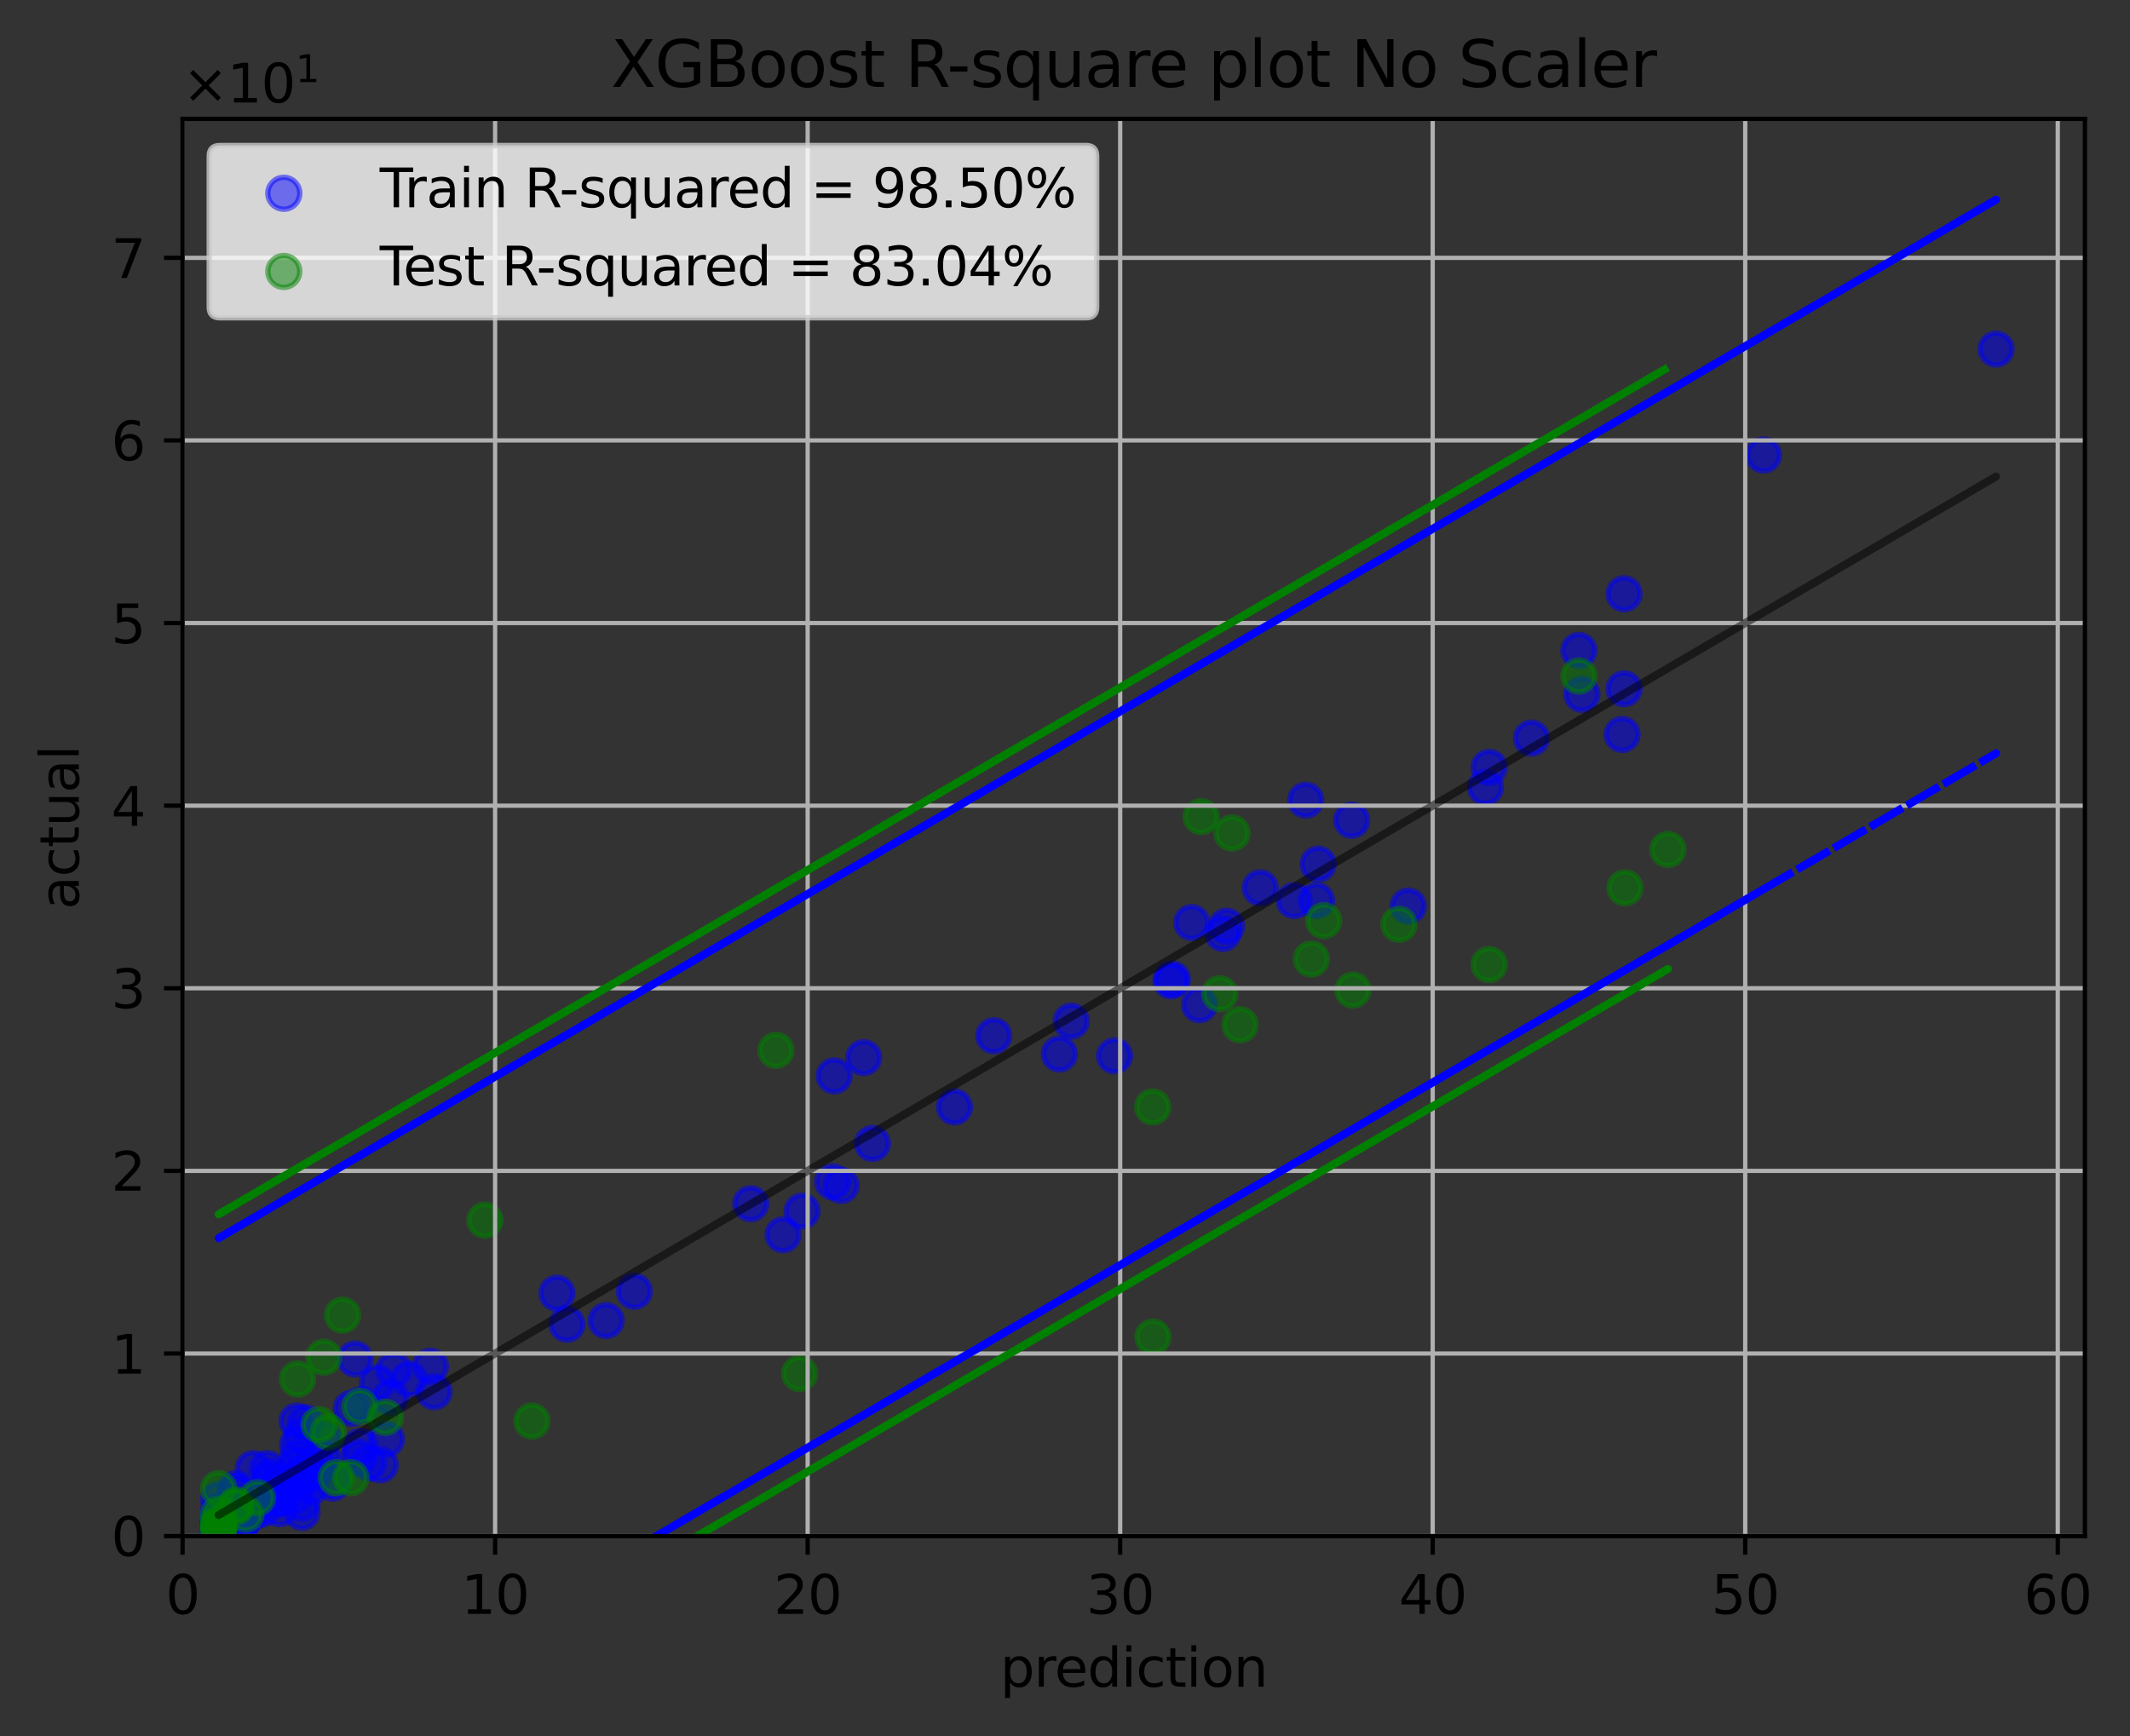 <?xml version="1.0" encoding="utf-8" standalone="no"?>
<!DOCTYPE svg PUBLIC "-//W3C//DTD SVG 1.1//EN"
  "http://www.w3.org/Graphics/SVG/1.1/DTD/svg11.dtd">
<svg xmlns:xlink="http://www.w3.org/1999/xlink" width="399.862pt" height="325.986pt" viewBox="0 0 399.862 325.986" xmlns="http://www.w3.org/2000/svg" version="1.1">
 <rect x="0" y="0" width="399.862" height="325.986" fill="#333333" stroke="none"/>
 <defs>
  <style type="text/css">*{stroke-linejoin: round; stroke-linecap: butt}</style>
 </defs>
 <g id="figure_1">
  <g id="patch_1">
   <path d="M 0 325.986 
L 399.862 325.986 
L 399.862 0 
L 0 0 
L 0 325.986 
z
" style="fill: none"/>
  </g>
  <g id="axes_1">
   <g id="patch_2">
    <path d="M 34.278 288.43 
L 391.398 288.43 
L 391.398 22.318 
L 34.278 22.318 
L 34.278 288.43 
z
" style="fill: none"/>
   </g>
   <g id="PathCollection_1">
    <defs>
     <path id="m5a3eaf8ca1" d="M 0 3 
C 0.796 3 1.559 2.684 2.121 2.121 
C 2.684 1.559 3 0.796 3 0 
C 3 -0.796 2.684 -1.559 2.121 -2.121 
C 1.559 -2.684 0.796 -3 0 -3 
C -0.796 -3 -1.559 -2.684 -2.121 -2.121 
C -2.684 -1.559 -3 -0.796 -3 0 
C -3 0.796 -2.684 1.559 -2.121 2.121 
C -1.559 2.684 -0.796 3 0 3 
z
" style="stroke: #0000ff; stroke-opacity: 0.5"/>
    </defs>
    <g clip-path="url(#p34db5325a7)">
     <use xlink:href="#m5a3eaf8ca1" x="67.824" y="263.742" style="fill: #0000ff; fill-opacity: 0.5; stroke: #0000ff; stroke-opacity: 0.5"/>
     <use xlink:href="#m5a3eaf8ca1" x="47.537" y="283.973" style="fill: #0000ff; fill-opacity: 0.5; stroke: #0000ff; stroke-opacity: 0.5"/>
     <use xlink:href="#m5a3eaf8ca1" x="209.226" y="198.251" style="fill: #0000ff; fill-opacity: 0.5; stroke: #0000ff; stroke-opacity: 0.5"/>
     <use xlink:href="#m5a3eaf8ca1" x="51.865" y="281.572" style="fill: #0000ff; fill-opacity: 0.5; stroke: #0000ff; stroke-opacity: 0.5"/>
     <use xlink:href="#m5a3eaf8ca1" x="41.05" y="287.093" style="fill: #0000ff; fill-opacity: 0.5; stroke: #0000ff; stroke-opacity: 0.5"/>
     <use xlink:href="#m5a3eaf8ca1" x="304.879" y="129.331" style="fill: #0000ff; fill-opacity: 0.5; stroke: #0000ff; stroke-opacity: 0.5"/>
     <use xlink:href="#m5a3eaf8ca1" x="70.826" y="259.628" style="fill: #0000ff; fill-opacity: 0.5; stroke: #0000ff; stroke-opacity: 0.5"/>
     <use xlink:href="#m5a3eaf8ca1" x="113.783" y="247.97" style="fill: #0000ff; fill-opacity: 0.5; stroke: #0000ff; stroke-opacity: 0.5"/>
     <use xlink:href="#m5a3eaf8ca1" x="60.591" y="273.686" style="fill: #0000ff; fill-opacity: 0.5; stroke: #0000ff; stroke-opacity: 0.5"/>
     <use xlink:href="#m5a3eaf8ca1" x="50.768" y="277.801" style="fill: #0000ff; fill-opacity: 0.5; stroke: #0000ff; stroke-opacity: 0.5"/>
     <use xlink:href="#m5a3eaf8ca1" x="47.537" y="275.743" style="fill: #0000ff; fill-opacity: 0.5; stroke: #0000ff; stroke-opacity: 0.5"/>
     <use xlink:href="#m5a3eaf8ca1" x="45.093" y="286.579" style="fill: #0000ff; fill-opacity: 0.5; stroke: #0000ff; stroke-opacity: 0.5"/>
     <use xlink:href="#m5a3eaf8ca1" x="41.05" y="285.584" style="fill: #0000ff; fill-opacity: 0.5; stroke: #0000ff; stroke-opacity: 0.5"/>
     <use xlink:href="#m5a3eaf8ca1" x="56.699" y="283.973" style="fill: #0000ff; fill-opacity: 0.5; stroke: #0000ff; stroke-opacity: 0.5"/>
     <use xlink:href="#m5a3eaf8ca1" x="65.968" y="264.428" style="fill: #0000ff; fill-opacity: 0.5; stroke: #0000ff; stroke-opacity: 0.5"/>
     <use xlink:href="#m5a3eaf8ca1" x="163.778" y="214.71" style="fill: #0000ff; fill-opacity: 0.5; stroke: #0000ff; stroke-opacity: 0.5"/>
     <use xlink:href="#m5a3eaf8ca1" x="41.05" y="286.476" style="fill: #0000ff; fill-opacity: 0.5; stroke: #0000ff; stroke-opacity: 0.5"/>
     <use xlink:href="#m5a3eaf8ca1" x="41.05" y="285.996" style="fill: #0000ff; fill-opacity: 0.5; stroke: #0000ff; stroke-opacity: 0.5"/>
     <use xlink:href="#m5a3eaf8ca1" x="150.571" y="227.396" style="fill: #0000ff; fill-opacity: 0.5; stroke: #0000ff; stroke-opacity: 0.5"/>
     <use xlink:href="#m5a3eaf8ca1" x="253.748" y="154.019" style="fill: #0000ff; fill-opacity: 0.5; stroke: #0000ff; stroke-opacity: 0.5"/>
     <use xlink:href="#m5a3eaf8ca1" x="58.385" y="276.772" style="fill: #0000ff; fill-opacity: 0.5; stroke: #0000ff; stroke-opacity: 0.5"/>
     <use xlink:href="#m5a3eaf8ca1" x="278.871" y="147.847" style="fill: #0000ff; fill-opacity: 0.5; stroke: #0000ff; stroke-opacity: 0.5"/>
     <use xlink:href="#m5a3eaf8ca1" x="55.862" y="275.058" style="fill: #0000ff; fill-opacity: 0.5; stroke: #0000ff; stroke-opacity: 0.5"/>
     <use xlink:href="#m5a3eaf8ca1" x="41.05" y="287.264" style="fill: #0000ff; fill-opacity: 0.5; stroke: #0000ff; stroke-opacity: 0.5"/>
     <use xlink:href="#m5a3eaf8ca1" x="245.118" y="150.247" style="fill: #0000ff; fill-opacity: 0.5; stroke: #0000ff; stroke-opacity: 0.5"/>
     <use xlink:href="#m5a3eaf8ca1" x="186.554" y="194.479" style="fill: #0000ff; fill-opacity: 0.5; stroke: #0000ff; stroke-opacity: 0.5"/>
     <use xlink:href="#m5a3eaf8ca1" x="41.05" y="281.572" style="fill: #0000ff; fill-opacity: 0.5; stroke: #0000ff; stroke-opacity: 0.5"/>
     <use xlink:href="#m5a3eaf8ca1" x="304.519" y="137.903" style="fill: #0000ff; fill-opacity: 0.5; stroke: #0000ff; stroke-opacity: 0.5"/>
     <use xlink:href="#m5a3eaf8ca1" x="58.385" y="279.172" style="fill: #0000ff; fill-opacity: 0.5; stroke: #0000ff; stroke-opacity: 0.5"/>
     <use xlink:href="#m5a3eaf8ca1" x="52.631" y="278.486" style="fill: #0000ff; fill-opacity: 0.5; stroke: #0000ff; stroke-opacity: 0.5"/>
     <use xlink:href="#m5a3eaf8ca1" x="52.631" y="281.23" style="fill: #0000ff; fill-opacity: 0.5; stroke: #0000ff; stroke-opacity: 0.5"/>
     <use xlink:href="#m5a3eaf8ca1" x="45.093" y="286.921" style="fill: #0000ff; fill-opacity: 0.5; stroke: #0000ff; stroke-opacity: 0.5"/>
     <use xlink:href="#m5a3eaf8ca1" x="49.376" y="283.287" style="fill: #0000ff; fill-opacity: 0.5; stroke: #0000ff; stroke-opacity: 0.5"/>
     <use xlink:href="#m5a3eaf8ca1" x="44.282" y="280.201" style="fill: #0000ff; fill-opacity: 0.5; stroke: #0000ff; stroke-opacity: 0.5"/>
     <use xlink:href="#m5a3eaf8ca1" x="41.05" y="285.653" style="fill: #0000ff; fill-opacity: 0.5; stroke: #0000ff; stroke-opacity: 0.5"/>
     <use xlink:href="#m5a3eaf8ca1" x="44.282" y="285.687" style="fill: #0000ff; fill-opacity: 0.5; stroke: #0000ff; stroke-opacity: 0.5"/>
     <use xlink:href="#m5a3eaf8ca1" x="67.35" y="273.686" style="fill: #0000ff; fill-opacity: 0.5; stroke: #0000ff; stroke-opacity: 0.5"/>
     <use xlink:href="#m5a3eaf8ca1" x="304.879" y="111.501" style="fill: #0000ff; fill-opacity: 0.5; stroke: #0000ff; stroke-opacity: 0.5"/>
     <use xlink:href="#m5a3eaf8ca1" x="119.076" y="242.483" style="fill: #0000ff; fill-opacity: 0.5; stroke: #0000ff; stroke-opacity: 0.5"/>
     <use xlink:href="#m5a3eaf8ca1" x="41.05" y="287.779" style="fill: #0000ff; fill-opacity: 0.5; stroke: #0000ff; stroke-opacity: 0.5"/>
     <use xlink:href="#m5a3eaf8ca1" x="73.924" y="257.228" style="fill: #0000ff; fill-opacity: 0.5; stroke: #0000ff; stroke-opacity: 0.5"/>
     <use xlink:href="#m5a3eaf8ca1" x="50.768" y="277.115" style="fill: #0000ff; fill-opacity: 0.5; stroke: #0000ff; stroke-opacity: 0.5"/>
     <use xlink:href="#m5a3eaf8ca1" x="56.852" y="277.458" style="fill: #0000ff; fill-opacity: 0.5; stroke: #0000ff; stroke-opacity: 0.5"/>
     <use xlink:href="#m5a3eaf8ca1" x="201.098" y="191.736" style="fill: #0000ff; fill-opacity: 0.5; stroke: #0000ff; stroke-opacity: 0.5"/>
     <use xlink:href="#m5a3eaf8ca1" x="52.631" y="281.23" style="fill: #0000ff; fill-opacity: 0.5; stroke: #0000ff; stroke-opacity: 0.5"/>
     <use xlink:href="#m5a3eaf8ca1" x="104.543" y="242.826" style="fill: #0000ff; fill-opacity: 0.5; stroke: #0000ff; stroke-opacity: 0.5"/>
     <use xlink:href="#m5a3eaf8ca1" x="69.197" y="274.715" style="fill: #0000ff; fill-opacity: 0.5; stroke: #0000ff; stroke-opacity: 0.5"/>
     <use xlink:href="#m5a3eaf8ca1" x="57.978" y="275.743" style="fill: #0000ff; fill-opacity: 0.5; stroke: #0000ff; stroke-opacity: 0.5"/>
     <use xlink:href="#m5a3eaf8ca1" x="247.143" y="169.106" style="fill: #0000ff; fill-opacity: 0.5; stroke: #0000ff; stroke-opacity: 0.5"/>
     <use xlink:href="#m5a3eaf8ca1" x="331.064" y="85.442" style="fill: #0000ff; fill-opacity: 0.5; stroke: #0000ff; stroke-opacity: 0.5"/>
     <use xlink:href="#m5a3eaf8ca1" x="71.393" y="275.058" style="fill: #0000ff; fill-opacity: 0.5; stroke: #0000ff; stroke-opacity: 0.5"/>
     <use xlink:href="#m5a3eaf8ca1" x="55.862" y="273.686" style="fill: #0000ff; fill-opacity: 0.5; stroke: #0000ff; stroke-opacity: 0.5"/>
     <use xlink:href="#m5a3eaf8ca1" x="296.965" y="130.36" style="fill: #0000ff; fill-opacity: 0.5; stroke: #0000ff; stroke-opacity: 0.5"/>
     <use xlink:href="#m5a3eaf8ca1" x="219.825" y="184.193" style="fill: #0000ff; fill-opacity: 0.5; stroke: #0000ff; stroke-opacity: 0.5"/>
     <use xlink:href="#m5a3eaf8ca1" x="67.595" y="271.629" style="fill: #0000ff; fill-opacity: 0.5; stroke: #0000ff; stroke-opacity: 0.5"/>
     <use xlink:href="#m5a3eaf8ca1" x="230.262" y="173.906" style="fill: #0000ff; fill-opacity: 0.5; stroke: #0000ff; stroke-opacity: 0.5"/>
     <use xlink:href="#m5a3eaf8ca1" x="279.558" y="144.075" style="fill: #0000ff; fill-opacity: 0.5; stroke: #0000ff; stroke-opacity: 0.5"/>
     <use xlink:href="#m5a3eaf8ca1" x="225.175" y="188.65" style="fill: #0000ff; fill-opacity: 0.5; stroke: #0000ff; stroke-opacity: 0.5"/>
     <use xlink:href="#m5a3eaf8ca1" x="55.755" y="266.828" style="fill: #0000ff; fill-opacity: 0.5; stroke: #0000ff; stroke-opacity: 0.5"/>
     <use xlink:href="#m5a3eaf8ca1" x="223.718" y="173.22" style="fill: #0000ff; fill-opacity: 0.5; stroke: #0000ff; stroke-opacity: 0.5"/>
     <use xlink:href="#m5a3eaf8ca1" x="41.05" y="286.441" style="fill: #0000ff; fill-opacity: 0.5; stroke: #0000ff; stroke-opacity: 0.5"/>
     <use xlink:href="#m5a3eaf8ca1" x="41.05" y="284.658" style="fill: #0000ff; fill-opacity: 0.5; stroke: #0000ff; stroke-opacity: 0.5"/>
     <use xlink:href="#m5a3eaf8ca1" x="81.488" y="261.342" style="fill: #0000ff; fill-opacity: 0.5; stroke: #0000ff; stroke-opacity: 0.5"/>
     <use xlink:href="#m5a3eaf8ca1" x="55.862" y="277.458" style="fill: #0000ff; fill-opacity: 0.5; stroke: #0000ff; stroke-opacity: 0.5"/>
     <use xlink:href="#m5a3eaf8ca1" x="76.768" y="258.942" style="fill: #0000ff; fill-opacity: 0.5; stroke: #0000ff; stroke-opacity: 0.5"/>
     <use xlink:href="#m5a3eaf8ca1" x="56.699" y="282.258" style="fill: #0000ff; fill-opacity: 0.5; stroke: #0000ff; stroke-opacity: 0.5"/>
     <use xlink:href="#m5a3eaf8ca1" x="41.05" y="287.196" style="fill: #0000ff; fill-opacity: 0.5; stroke: #0000ff; stroke-opacity: 0.5"/>
     <use xlink:href="#m5a3eaf8ca1" x="41.05" y="286.201" style="fill: #0000ff; fill-opacity: 0.5; stroke: #0000ff; stroke-opacity: 0.5"/>
     <use xlink:href="#m5a3eaf8ca1" x="106.442" y="248.655" style="fill: #0000ff; fill-opacity: 0.5; stroke: #0000ff; stroke-opacity: 0.5"/>
     <use xlink:href="#m5a3eaf8ca1" x="156.596" y="202.023" style="fill: #0000ff; fill-opacity: 0.5; stroke: #0000ff; stroke-opacity: 0.5"/>
     <use xlink:href="#m5a3eaf8ca1" x="156.303" y="221.91" style="fill: #0000ff; fill-opacity: 0.5; stroke: #0000ff; stroke-opacity: 0.5"/>
     <use xlink:href="#m5a3eaf8ca1" x="72.553" y="270.257" style="fill: #0000ff; fill-opacity: 0.5; stroke: #0000ff; stroke-opacity: 0.5"/>
     <use xlink:href="#m5a3eaf8ca1" x="296.398" y="122.13" style="fill: #0000ff; fill-opacity: 0.5; stroke: #0000ff; stroke-opacity: 0.5"/>
     <use xlink:href="#m5a3eaf8ca1" x="55.317" y="280.887" style="fill: #0000ff; fill-opacity: 0.5; stroke: #0000ff; stroke-opacity: 0.5"/>
     <use xlink:href="#m5a3eaf8ca1" x="56.71" y="269.571" style="fill: #0000ff; fill-opacity: 0.5; stroke: #0000ff; stroke-opacity: 0.5"/>
     <use xlink:href="#m5a3eaf8ca1" x="41.05" y="286.339" style="fill: #0000ff; fill-opacity: 0.5; stroke: #0000ff; stroke-opacity: 0.5"/>
     <use xlink:href="#m5a3eaf8ca1" x="59.904" y="275.4" style="fill: #0000ff; fill-opacity: 0.5; stroke: #0000ff; stroke-opacity: 0.5"/>
     <use xlink:href="#m5a3eaf8ca1" x="41.05" y="286.716" style="fill: #0000ff; fill-opacity: 0.5; stroke: #0000ff; stroke-opacity: 0.5"/>
     <use xlink:href="#m5a3eaf8ca1" x="55.862" y="271.286" style="fill: #0000ff; fill-opacity: 0.5; stroke: #0000ff; stroke-opacity: 0.5"/>
     <use xlink:href="#m5a3eaf8ca1" x="146.99" y="231.854" style="fill: #0000ff; fill-opacity: 0.5; stroke: #0000ff; stroke-opacity: 0.5"/>
     <use xlink:href="#m5a3eaf8ca1" x="264.371" y="170.135" style="fill: #0000ff; fill-opacity: 0.5; stroke: #0000ff; stroke-opacity: 0.5"/>
     <use xlink:href="#m5a3eaf8ca1" x="41.05" y="285.79" style="fill: #0000ff; fill-opacity: 0.5; stroke: #0000ff; stroke-opacity: 0.5"/>
     <use xlink:href="#m5a3eaf8ca1" x="162.128" y="198.594" style="fill: #0000ff; fill-opacity: 0.5; stroke: #0000ff; stroke-opacity: 0.5"/>
     <use xlink:href="#m5a3eaf8ca1" x="60.79" y="270.257" style="fill: #0000ff; fill-opacity: 0.5; stroke: #0000ff; stroke-opacity: 0.5"/>
     <use xlink:href="#m5a3eaf8ca1" x="41.05" y="285.961" style="fill: #0000ff; fill-opacity: 0.5; stroke: #0000ff; stroke-opacity: 0.5"/>
     <use xlink:href="#m5a3eaf8ca1" x="236.576" y="166.706" style="fill: #0000ff; fill-opacity: 0.5; stroke: #0000ff; stroke-opacity: 0.5"/>
     <use xlink:href="#m5a3eaf8ca1" x="179.18" y="207.852" style="fill: #0000ff; fill-opacity: 0.5; stroke: #0000ff; stroke-opacity: 0.5"/>
     <use xlink:href="#m5a3eaf8ca1" x="41.05" y="285.413" style="fill: #0000ff; fill-opacity: 0.5; stroke: #0000ff; stroke-opacity: 0.5"/>
     <use xlink:href="#m5a3eaf8ca1" x="57.36" y="267.171" style="fill: #0000ff; fill-opacity: 0.5; stroke: #0000ff; stroke-opacity: 0.5"/>
     <use xlink:href="#m5a3eaf8ca1" x="41.05" y="285.001" style="fill: #0000ff; fill-opacity: 0.5; stroke: #0000ff; stroke-opacity: 0.5"/>
     <use xlink:href="#m5a3eaf8ca1" x="44.282" y="283.973" style="fill: #0000ff; fill-opacity: 0.5; stroke: #0000ff; stroke-opacity: 0.5"/>
     <use xlink:href="#m5a3eaf8ca1" x="41.05" y="286.167" style="fill: #0000ff; fill-opacity: 0.5; stroke: #0000ff; stroke-opacity: 0.5"/>
     <use xlink:href="#m5a3eaf8ca1" x="220.073" y="183.85" style="fill: #0000ff; fill-opacity: 0.5; stroke: #0000ff; stroke-opacity: 0.5"/>
     <use xlink:href="#m5a3eaf8ca1" x="62.427" y="278.486" style="fill: #0000ff; fill-opacity: 0.5; stroke: #0000ff; stroke-opacity: 0.5"/>
     <use xlink:href="#m5a3eaf8ca1" x="229.575" y="175.278" style="fill: #0000ff; fill-opacity: 0.5; stroke: #0000ff; stroke-opacity: 0.5"/>
     <use xlink:href="#m5a3eaf8ca1" x="41.05" y="285.653" style="fill: #0000ff; fill-opacity: 0.5; stroke: #0000ff; stroke-opacity: 0.5"/>
     <use xlink:href="#m5a3eaf8ca1" x="44.282" y="279.515" style="fill: #0000ff; fill-opacity: 0.5; stroke: #0000ff; stroke-opacity: 0.5"/>
     <use xlink:href="#m5a3eaf8ca1" x="66.651" y="255.17" style="fill: #0000ff; fill-opacity: 0.5; stroke: #0000ff; stroke-opacity: 0.5"/>
     <use xlink:href="#m5a3eaf8ca1" x="242.945" y="169.106" style="fill: #0000ff; fill-opacity: 0.5; stroke: #0000ff; stroke-opacity: 0.5"/>
     <use xlink:href="#m5a3eaf8ca1" x="287.502" y="138.589" style="fill: #0000ff; fill-opacity: 0.5; stroke: #0000ff; stroke-opacity: 0.5"/>
     <use xlink:href="#m5a3eaf8ca1" x="157.917" y="222.596" style="fill: #0000ff; fill-opacity: 0.5; stroke: #0000ff; stroke-opacity: 0.5"/>
     <use xlink:href="#m5a3eaf8ca1" x="140.939" y="226.025" style="fill: #0000ff; fill-opacity: 0.5; stroke: #0000ff; stroke-opacity: 0.5"/>
     <use xlink:href="#m5a3eaf8ca1" x="198.871" y="197.908" style="fill: #0000ff; fill-opacity: 0.5; stroke: #0000ff; stroke-opacity: 0.5"/>
     <use xlink:href="#m5a3eaf8ca1" x="52.524" y="283.287" style="fill: #0000ff; fill-opacity: 0.5; stroke: #0000ff; stroke-opacity: 0.5"/>
     <use xlink:href="#m5a3eaf8ca1" x="41.05" y="286.887" style="fill: #0000ff; fill-opacity: 0.5; stroke: #0000ff; stroke-opacity: 0.5"/>
     <use xlink:href="#m5a3eaf8ca1" x="41.05" y="283.63" style="fill: #0000ff; fill-opacity: 0.5; stroke: #0000ff; stroke-opacity: 0.5"/>
     <use xlink:href="#m5a3eaf8ca1" x="41.05" y="286.51" style="fill: #0000ff; fill-opacity: 0.5; stroke: #0000ff; stroke-opacity: 0.5"/>
     <use xlink:href="#m5a3eaf8ca1" x="41.05" y="285.756" style="fill: #0000ff; fill-opacity: 0.5; stroke: #0000ff; stroke-opacity: 0.5"/>
     <use xlink:href="#m5a3eaf8ca1" x="44.282" y="286.236" style="fill: #0000ff; fill-opacity: 0.5; stroke: #0000ff; stroke-opacity: 0.5"/>
     <use xlink:href="#m5a3eaf8ca1" x="45.093" y="283.973" style="fill: #0000ff; fill-opacity: 0.5; stroke: #0000ff; stroke-opacity: 0.5"/>
     <use xlink:href="#m5a3eaf8ca1" x="80.81" y="256.542" style="fill: #0000ff; fill-opacity: 0.5; stroke: #0000ff; stroke-opacity: 0.5"/>
     <use xlink:href="#m5a3eaf8ca1" x="374.715" y="65.554" style="fill: #0000ff; fill-opacity: 0.5; stroke: #0000ff; stroke-opacity: 0.5"/>
     <use xlink:href="#m5a3eaf8ca1" x="50.223" y="275.743" style="fill: #0000ff; fill-opacity: 0.5; stroke: #0000ff; stroke-opacity: 0.5"/>
     <use xlink:href="#m5a3eaf8ca1" x="55.759" y="277.115" style="fill: #0000ff; fill-opacity: 0.5; stroke: #0000ff; stroke-opacity: 0.5"/>
     <use xlink:href="#m5a3eaf8ca1" x="73.322" y="262.371" style="fill: #0000ff; fill-opacity: 0.5; stroke: #0000ff; stroke-opacity: 0.5"/>
     <use xlink:href="#m5a3eaf8ca1" x="247.447" y="162.248" style="fill: #0000ff; fill-opacity: 0.5; stroke: #0000ff; stroke-opacity: 0.5"/>
    </g>
   </g>
   <g id="PathCollection_2">
    <defs>
     <path id="m9662e8e1aa" d="M 0 3 
C 0.796 3 1.559 2.684 2.121 2.121 
C 2.684 1.559 3 0.796 3 0 
C 3 -0.796 2.684 -1.559 2.121 -2.121 
C 1.559 -2.684 0.796 -3 0 -3 
C -0.796 -3 -1.559 -2.684 -2.121 -2.121 
C -2.684 -1.559 -3 -0.796 -3 0 
C -3 0.796 -2.684 1.559 -2.121 2.121 
C -1.559 2.684 -0.796 3 0 3 
z
" style="stroke: #008000; stroke-opacity: 0.5"/>
    </defs>
    <g clip-path="url(#p34db5325a7)">
     <use xlink:href="#m9662e8e1aa" x="253.968" y="185.907" style="fill: #008000; fill-opacity: 0.5; stroke: #008000; stroke-opacity: 0.5"/>
     <use xlink:href="#m9662e8e1aa" x="41.05" y="286.441" style="fill: #008000; fill-opacity: 0.5; stroke: #008000; stroke-opacity: 0.5"/>
     <use xlink:href="#m9662e8e1aa" x="72.337" y="266.143" style="fill: #008000; fill-opacity: 0.5; stroke: #008000; stroke-opacity: 0.5"/>
     <use xlink:href="#m9662e8e1aa" x="216.433" y="251.056" style="fill: #008000; fill-opacity: 0.5; stroke: #008000; stroke-opacity: 0.5"/>
     <use xlink:href="#m9662e8e1aa" x="64.293" y="246.941" style="fill: #008000; fill-opacity: 0.5; stroke: #008000; stroke-opacity: 0.5"/>
     <use xlink:href="#m9662e8e1aa" x="41.05" y="279.515" style="fill: #008000; fill-opacity: 0.5; stroke: #008000; stroke-opacity: 0.5"/>
     <use xlink:href="#m9662e8e1aa" x="44.282" y="282.601" style="fill: #008000; fill-opacity: 0.5; stroke: #008000; stroke-opacity: 0.5"/>
     <use xlink:href="#m9662e8e1aa" x="145.668" y="197.222" style="fill: #008000; fill-opacity: 0.5; stroke: #008000; stroke-opacity: 0.5"/>
     <use xlink:href="#m9662e8e1aa" x="41.05" y="286.339" style="fill: #008000; fill-opacity: 0.5; stroke: #008000; stroke-opacity: 0.5"/>
     <use xlink:href="#m9662e8e1aa" x="91.041" y="229.111" style="fill: #008000; fill-opacity: 0.5; stroke: #008000; stroke-opacity: 0.5"/>
     <use xlink:href="#m9662e8e1aa" x="63.127" y="277.458" style="fill: #008000; fill-opacity: 0.5; stroke: #008000; stroke-opacity: 0.5"/>
     <use xlink:href="#m9662e8e1aa" x="150.107" y="257.913" style="fill: #008000; fill-opacity: 0.5; stroke: #008000; stroke-opacity: 0.5"/>
     <use xlink:href="#m9662e8e1aa" x="44.282" y="282.944" style="fill: #008000; fill-opacity: 0.5; stroke: #008000; stroke-opacity: 0.5"/>
     <use xlink:href="#m9662e8e1aa" x="59.904" y="267.514" style="fill: #008000; fill-opacity: 0.5; stroke: #008000; stroke-opacity: 0.5"/>
     <use xlink:href="#m9662e8e1aa" x="41.05" y="286.887" style="fill: #008000; fill-opacity: 0.5; stroke: #008000; stroke-opacity: 0.5"/>
     <use xlink:href="#m9662e8e1aa" x="46.145" y="284.315" style="fill: #008000; fill-opacity: 0.5; stroke: #008000; stroke-opacity: 0.5"/>
     <use xlink:href="#m9662e8e1aa" x="232.793" y="192.422" style="fill: #008000; fill-opacity: 0.5; stroke: #008000; stroke-opacity: 0.5"/>
     <use xlink:href="#m9662e8e1aa" x="60.79" y="254.827" style="fill: #008000; fill-opacity: 0.5; stroke: #008000; stroke-opacity: 0.5"/>
     <use xlink:href="#m9662e8e1aa" x="67.595" y="264.085" style="fill: #008000; fill-opacity: 0.5; stroke: #008000; stroke-opacity: 0.5"/>
     <use xlink:href="#m9662e8e1aa" x="41.05" y="286.819" style="fill: #008000; fill-opacity: 0.5; stroke: #008000; stroke-opacity: 0.5"/>
     <use xlink:href="#m9662e8e1aa" x="231.274" y="156.419" style="fill: #008000; fill-opacity: 0.5; stroke: #008000; stroke-opacity: 0.5"/>
     <use xlink:href="#m9662e8e1aa" x="216.395" y="207.852" style="fill: #008000; fill-opacity: 0.5; stroke: #008000; stroke-opacity: 0.5"/>
     <use xlink:href="#m9662e8e1aa" x="65.867" y="277.458" style="fill: #008000; fill-opacity: 0.5; stroke: #008000; stroke-opacity: 0.5"/>
     <use xlink:href="#m9662e8e1aa" x="61.616" y="268.886" style="fill: #008000; fill-opacity: 0.5; stroke: #008000; stroke-opacity: 0.5"/>
     <use xlink:href="#m9662e8e1aa" x="313.118" y="159.505" style="fill: #008000; fill-opacity: 0.5; stroke: #008000; stroke-opacity: 0.5"/>
     <use xlink:href="#m9662e8e1aa" x="279.558" y="181.107" style="fill: #008000; fill-opacity: 0.5; stroke: #008000; stroke-opacity: 0.5"/>
     <use xlink:href="#m9662e8e1aa" x="296.398" y="126.931" style="fill: #008000; fill-opacity: 0.5; stroke: #008000; stroke-opacity: 0.5"/>
     <use xlink:href="#m9662e8e1aa" x="262.612" y="173.563" style="fill: #008000; fill-opacity: 0.5; stroke: #008000; stroke-opacity: 0.5"/>
     <use xlink:href="#m9662e8e1aa" x="41.05" y="285.481" style="fill: #008000; fill-opacity: 0.5; stroke: #008000; stroke-opacity: 0.5"/>
     <use xlink:href="#m9662e8e1aa" x="41.05" y="287.093" style="fill: #008000; fill-opacity: 0.5; stroke: #008000; stroke-opacity: 0.5"/>
     <use xlink:href="#m9662e8e1aa" x="305.056" y="166.706" style="fill: #008000; fill-opacity: 0.5; stroke: #008000; stroke-opacity: 0.5"/>
     <use xlink:href="#m9662e8e1aa" x="228.993" y="186.593" style="fill: #008000; fill-opacity: 0.5; stroke: #008000; stroke-opacity: 0.5"/>
     <use xlink:href="#m9662e8e1aa" x="248.502" y="172.878" style="fill: #008000; fill-opacity: 0.5; stroke: #008000; stroke-opacity: 0.5"/>
     <use xlink:href="#m9662e8e1aa" x="246.165" y="180.078" style="fill: #008000; fill-opacity: 0.5; stroke: #008000; stroke-opacity: 0.5"/>
     <use xlink:href="#m9662e8e1aa" x="55.862" y="258.942" style="fill: #008000; fill-opacity: 0.5; stroke: #008000; stroke-opacity: 0.5"/>
     <use xlink:href="#m9662e8e1aa" x="99.856" y="266.828" style="fill: #008000; fill-opacity: 0.5; stroke: #008000; stroke-opacity: 0.5"/>
     <use xlink:href="#m9662e8e1aa" x="41.05" y="284.315" style="fill: #008000; fill-opacity: 0.5; stroke: #008000; stroke-opacity: 0.5"/>
     <use xlink:href="#m9662e8e1aa" x="225.489" y="153.333" style="fill: #008000; fill-opacity: 0.5; stroke: #008000; stroke-opacity: 0.5"/>
     <use xlink:href="#m9662e8e1aa" x="48.324" y="281.23" style="fill: #008000; fill-opacity: 0.5; stroke: #008000; stroke-opacity: 0.5"/>
    </g>
   </g>
   <g id="matplotlib.axis_1">
    <g id="xtick_1">
     <g id="line2d_1">
      <path d="M 34.278 288.43 
L 34.278 22.318 
" clip-path="url(#p34db5325a7)" style="fill: none; stroke: #b0b0b0; stroke-width: 0.8; stroke-linecap: square"/>
     </g>
     <g id="line2d_2">
      <defs>
       <path id="m1dab50bdf6" d="M 0 0 
L 0 3.5 
" style="stroke: #000000; stroke-width: 0.8"/>
      </defs>
      <g>
       <use xlink:href="#m1dab50bdf6" x="34.278" y="288.43" style="stroke: #000000; stroke-width: 0.8"/>
      </g>
     </g>
     <g id="text_1">
      <!-- 0 -->
      <g transform="translate(31.097 303.029) scale(0.1 -0.1)">
       <defs>
        <path id="DejaVuSans-30" d="M 2034 4250 
Q 1547 4250 1301 3770 
Q 1056 3291 1056 2328 
Q 1056 1369 1301 889 
Q 1547 409 2034 409 
Q 2525 409 2770 889 
Q 3016 1369 3016 2328 
Q 3016 3291 2770 3770 
Q 2525 4250 2034 4250 
z
M 2034 4750 
Q 2819 4750 3233 4129 
Q 3647 3509 3647 2328 
Q 3647 1150 3233 529 
Q 2819 -91 2034 -91 
Q 1250 -91 836 529 
Q 422 1150 422 2328 
Q 422 3509 836 4129 
Q 1250 4750 2034 4750 
z
" transform="scale(0.016)"/>
       </defs>
       <use xlink:href="#DejaVuSans-30"/>
      </g>
     </g>
    </g>
    <g id="xtick_2">
     <g id="line2d_3">
      <path d="M 92.948 288.43 
L 92.948 22.318 
" clip-path="url(#p34db5325a7)" style="fill: none; stroke: #b0b0b0; stroke-width: 0.8; stroke-linecap: square"/>
     </g>
     <g id="line2d_4">
      <g>
       <use xlink:href="#m1dab50bdf6" x="92.948" y="288.43" style="stroke: #000000; stroke-width: 0.8"/>
      </g>
     </g>
     <g id="text_2">
      <!-- 10 -->
      <g transform="translate(86.586 303.029) scale(0.1 -0.1)">
       <defs>
        <path id="DejaVuSans-31" d="M 794 531 
L 1825 531 
L 1825 4091 
L 703 3866 
L 703 4441 
L 1819 4666 
L 2450 4666 
L 2450 531 
L 3481 531 
L 3481 0 
L 794 0 
L 794 531 
z
" transform="scale(0.016)"/>
       </defs>
       <use xlink:href="#DejaVuSans-31"/>
       <use xlink:href="#DejaVuSans-30" x="63.623"/>
      </g>
     </g>
    </g>
    <g id="xtick_3">
     <g id="line2d_5">
      <path d="M 151.619 288.43 
L 151.619 22.318 
" clip-path="url(#p34db5325a7)" style="fill: none; stroke: #b0b0b0; stroke-width: 0.8; stroke-linecap: square"/>
     </g>
     <g id="line2d_6">
      <g>
       <use xlink:href="#m1dab50bdf6" x="151.619" y="288.43" style="stroke: #000000; stroke-width: 0.8"/>
      </g>
     </g>
     <g id="text_3">
      <!-- 20 -->
      <g transform="translate(145.256 303.029) scale(0.1 -0.1)">
       <defs>
        <path id="DejaVuSans-32" d="M 1228 531 
L 3431 531 
L 3431 0 
L 469 0 
L 469 531 
Q 828 903 1448 1529 
Q 2069 2156 2228 2338 
Q 2531 2678 2651 2914 
Q 2772 3150 2772 3378 
Q 2772 3750 2511 3984 
Q 2250 4219 1831 4219 
Q 1534 4219 1204 4116 
Q 875 4013 500 3803 
L 500 4441 
Q 881 4594 1212 4672 
Q 1544 4750 1819 4750 
Q 2544 4750 2975 4387 
Q 3406 4025 3406 3419 
Q 3406 3131 3298 2873 
Q 3191 2616 2906 2266 
Q 2828 2175 2409 1742 
Q 1991 1309 1228 531 
z
" transform="scale(0.016)"/>
       </defs>
       <use xlink:href="#DejaVuSans-32"/>
       <use xlink:href="#DejaVuSans-30" x="63.623"/>
      </g>
     </g>
    </g>
    <g id="xtick_4">
     <g id="line2d_7">
      <path d="M 210.289 288.43 
L 210.289 22.318 
" clip-path="url(#p34db5325a7)" style="fill: none; stroke: #b0b0b0; stroke-width: 0.8; stroke-linecap: square"/>
     </g>
     <g id="line2d_8">
      <g>
       <use xlink:href="#m1dab50bdf6" x="210.289" y="288.43" style="stroke: #000000; stroke-width: 0.8"/>
      </g>
     </g>
     <g id="text_4">
      <!-- 30 -->
      <g transform="translate(203.926 303.029) scale(0.1 -0.1)">
       <defs>
        <path id="DejaVuSans-33" d="M 2597 2516 
Q 3050 2419 3304 2112 
Q 3559 1806 3559 1356 
Q 3559 666 3084 287 
Q 2609 -91 1734 -91 
Q 1441 -91 1130 -33 
Q 819 25 488 141 
L 488 750 
Q 750 597 1062 519 
Q 1375 441 1716 441 
Q 2309 441 2620 675 
Q 2931 909 2931 1356 
Q 2931 1769 2642 2001 
Q 2353 2234 1838 2234 
L 1294 2234 
L 1294 2753 
L 1863 2753 
Q 2328 2753 2575 2939 
Q 2822 3125 2822 3475 
Q 2822 3834 2567 4026 
Q 2313 4219 1838 4219 
Q 1578 4219 1281 4162 
Q 984 4106 628 3988 
L 628 4550 
Q 988 4650 1302 4700 
Q 1616 4750 1894 4750 
Q 2613 4750 3031 4423 
Q 3450 4097 3450 3541 
Q 3450 3153 3228 2886 
Q 3006 2619 2597 2516 
z
" transform="scale(0.016)"/>
       </defs>
       <use xlink:href="#DejaVuSans-33"/>
       <use xlink:href="#DejaVuSans-30" x="63.623"/>
      </g>
     </g>
    </g>
    <g id="xtick_5">
     <g id="line2d_9">
      <path d="M 268.959 288.43 
L 268.959 22.318 
" clip-path="url(#p34db5325a7)" style="fill: none; stroke: #b0b0b0; stroke-width: 0.8; stroke-linecap: square"/>
     </g>
     <g id="line2d_10">
      <g>
       <use xlink:href="#m1dab50bdf6" x="268.959" y="288.43" style="stroke: #000000; stroke-width: 0.8"/>
      </g>
     </g>
     <g id="text_5">
      <!-- 40 -->
      <g transform="translate(262.596 303.029) scale(0.1 -0.1)">
       <defs>
        <path id="DejaVuSans-34" d="M 2419 4116 
L 825 1625 
L 2419 1625 
L 2419 4116 
z
M 2253 4666 
L 3047 4666 
L 3047 1625 
L 3713 1625 
L 3713 1100 
L 3047 1100 
L 3047 0 
L 2419 0 
L 2419 1100 
L 313 1100 
L 313 1709 
L 2253 4666 
z
" transform="scale(0.016)"/>
       </defs>
       <use xlink:href="#DejaVuSans-34"/>
       <use xlink:href="#DejaVuSans-30" x="63.623"/>
      </g>
     </g>
    </g>
    <g id="xtick_6">
     <g id="line2d_11">
      <path d="M 327.629 288.43 
L 327.629 22.318 
" clip-path="url(#p34db5325a7)" style="fill: none; stroke: #b0b0b0; stroke-width: 0.8; stroke-linecap: square"/>
     </g>
     <g id="line2d_12">
      <g>
       <use xlink:href="#m1dab50bdf6" x="327.629" y="288.43" style="stroke: #000000; stroke-width: 0.8"/>
      </g>
     </g>
     <g id="text_6">
      <!-- 50 -->
      <g transform="translate(321.267 303.029) scale(0.1 -0.1)">
       <defs>
        <path id="DejaVuSans-35" d="M 691 4666 
L 3169 4666 
L 3169 4134 
L 1269 4134 
L 1269 2991 
Q 1406 3038 1543 3061 
Q 1681 3084 1819 3084 
Q 2600 3084 3056 2656 
Q 3513 2228 3513 1497 
Q 3513 744 3044 326 
Q 2575 -91 1722 -91 
Q 1428 -91 1123 -41 
Q 819 9 494 109 
L 494 744 
Q 775 591 1075 516 
Q 1375 441 1709 441 
Q 2250 441 2565 725 
Q 2881 1009 2881 1497 
Q 2881 1984 2565 2268 
Q 2250 2553 1709 2553 
Q 1456 2553 1204 2497 
Q 953 2441 691 2322 
L 691 4666 
z
" transform="scale(0.016)"/>
       </defs>
       <use xlink:href="#DejaVuSans-35"/>
       <use xlink:href="#DejaVuSans-30" x="63.623"/>
      </g>
     </g>
    </g>
    <g id="xtick_7">
     <g id="line2d_13">
      <path d="M 386.299 288.43 
L 386.299 22.318 
" clip-path="url(#p34db5325a7)" style="fill: none; stroke: #b0b0b0; stroke-width: 0.8; stroke-linecap: square"/>
     </g>
     <g id="line2d_14">
      <g>
       <use xlink:href="#m1dab50bdf6" x="386.299" y="288.43" style="stroke: #000000; stroke-width: 0.8"/>
      </g>
     </g>
     <g id="text_7">
      <!-- 60 -->
      <g transform="translate(379.937 303.029) scale(0.1 -0.1)">
       <defs>
        <path id="DejaVuSans-36" d="M 2113 2584 
Q 1688 2584 1439 2293 
Q 1191 2003 1191 1497 
Q 1191 994 1439 701 
Q 1688 409 2113 409 
Q 2538 409 2786 701 
Q 3034 994 3034 1497 
Q 3034 2003 2786 2293 
Q 2538 2584 2113 2584 
z
M 3366 4563 
L 3366 3988 
Q 3128 4100 2886 4159 
Q 2644 4219 2406 4219 
Q 1781 4219 1451 3797 
Q 1122 3375 1075 2522 
Q 1259 2794 1537 2939 
Q 1816 3084 2150 3084 
Q 2853 3084 3261 2657 
Q 3669 2231 3669 1497 
Q 3669 778 3244 343 
Q 2819 -91 2113 -91 
Q 1303 -91 875 529 
Q 447 1150 447 2328 
Q 447 3434 972 4092 
Q 1497 4750 2381 4750 
Q 2619 4750 2861 4703 
Q 3103 4656 3366 4563 
z
" transform="scale(0.016)"/>
       </defs>
       <use xlink:href="#DejaVuSans-36"/>
       <use xlink:href="#DejaVuSans-30" x="63.623"/>
      </g>
     </g>
    </g>
    <g id="text_8">
     <!-- prediction -->
     <g transform="translate(187.755 316.707) scale(0.1 -0.1)">
      <defs>
       <path id="DejaVuSans-70" d="M 1159 525 
L 1159 -1331 
L 581 -1331 
L 581 3500 
L 1159 3500 
L 1159 2969 
Q 1341 3281 1617 3432 
Q 1894 3584 2278 3584 
Q 2916 3584 3314 3078 
Q 3713 2572 3713 1747 
Q 3713 922 3314 415 
Q 2916 -91 2278 -91 
Q 1894 -91 1617 61 
Q 1341 213 1159 525 
z
M 3116 1747 
Q 3116 2381 2855 2742 
Q 2594 3103 2138 3103 
Q 1681 3103 1420 2742 
Q 1159 2381 1159 1747 
Q 1159 1113 1420 752 
Q 1681 391 2138 391 
Q 2594 391 2855 752 
Q 3116 1113 3116 1747 
z
" transform="scale(0.016)"/>
       <path id="DejaVuSans-72" d="M 2631 2963 
Q 2534 3019 2420 3045 
Q 2306 3072 2169 3072 
Q 1681 3072 1420 2755 
Q 1159 2438 1159 1844 
L 1159 0 
L 581 0 
L 581 3500 
L 1159 3500 
L 1159 2956 
Q 1341 3275 1631 3429 
Q 1922 3584 2338 3584 
Q 2397 3584 2469 3576 
Q 2541 3569 2628 3553 
L 2631 2963 
z
" transform="scale(0.016)"/>
       <path id="DejaVuSans-65" d="M 3597 1894 
L 3597 1613 
L 953 1613 
Q 991 1019 1311 708 
Q 1631 397 2203 397 
Q 2534 397 2845 478 
Q 3156 559 3463 722 
L 3463 178 
Q 3153 47 2828 -22 
Q 2503 -91 2169 -91 
Q 1331 -91 842 396 
Q 353 884 353 1716 
Q 353 2575 817 3079 
Q 1281 3584 2069 3584 
Q 2775 3584 3186 3129 
Q 3597 2675 3597 1894 
z
M 3022 2063 
Q 3016 2534 2758 2815 
Q 2500 3097 2075 3097 
Q 1594 3097 1305 2825 
Q 1016 2553 972 2059 
L 3022 2063 
z
" transform="scale(0.016)"/>
       <path id="DejaVuSans-64" d="M 2906 2969 
L 2906 4863 
L 3481 4863 
L 3481 0 
L 2906 0 
L 2906 525 
Q 2725 213 2448 61 
Q 2172 -91 1784 -91 
Q 1150 -91 751 415 
Q 353 922 353 1747 
Q 353 2572 751 3078 
Q 1150 3584 1784 3584 
Q 2172 3584 2448 3432 
Q 2725 3281 2906 2969 
z
M 947 1747 
Q 947 1113 1208 752 
Q 1469 391 1925 391 
Q 2381 391 2643 752 
Q 2906 1113 2906 1747 
Q 2906 2381 2643 2742 
Q 2381 3103 1925 3103 
Q 1469 3103 1208 2742 
Q 947 2381 947 1747 
z
" transform="scale(0.016)"/>
       <path id="DejaVuSans-69" d="M 603 3500 
L 1178 3500 
L 1178 0 
L 603 0 
L 603 3500 
z
M 603 4863 
L 1178 4863 
L 1178 4134 
L 603 4134 
L 603 4863 
z
" transform="scale(0.016)"/>
       <path id="DejaVuSans-63" d="M 3122 3366 
L 3122 2828 
Q 2878 2963 2633 3030 
Q 2388 3097 2138 3097 
Q 1578 3097 1268 2742 
Q 959 2388 959 1747 
Q 959 1106 1268 751 
Q 1578 397 2138 397 
Q 2388 397 2633 464 
Q 2878 531 3122 666 
L 3122 134 
Q 2881 22 2623 -34 
Q 2366 -91 2075 -91 
Q 1284 -91 818 406 
Q 353 903 353 1747 
Q 353 2603 823 3093 
Q 1294 3584 2113 3584 
Q 2378 3584 2631 3529 
Q 2884 3475 3122 3366 
z
" transform="scale(0.016)"/>
       <path id="DejaVuSans-74" d="M 1172 4494 
L 1172 3500 
L 2356 3500 
L 2356 3053 
L 1172 3053 
L 1172 1153 
Q 1172 725 1289 603 
Q 1406 481 1766 481 
L 2356 481 
L 2356 0 
L 1766 0 
Q 1100 0 847 248 
Q 594 497 594 1153 
L 594 3053 
L 172 3053 
L 172 3500 
L 594 3500 
L 594 4494 
L 1172 4494 
z
" transform="scale(0.016)"/>
       <path id="DejaVuSans-6f" d="M 1959 3097 
Q 1497 3097 1228 2736 
Q 959 2375 959 1747 
Q 959 1119 1226 758 
Q 1494 397 1959 397 
Q 2419 397 2687 759 
Q 2956 1122 2956 1747 
Q 2956 2369 2687 2733 
Q 2419 3097 1959 3097 
z
M 1959 3584 
Q 2709 3584 3137 3096 
Q 3566 2609 3566 1747 
Q 3566 888 3137 398 
Q 2709 -91 1959 -91 
Q 1206 -91 779 398 
Q 353 888 353 1747 
Q 353 2609 779 3096 
Q 1206 3584 1959 3584 
z
" transform="scale(0.016)"/>
       <path id="DejaVuSans-6e" d="M 3513 2113 
L 3513 0 
L 2938 0 
L 2938 2094 
Q 2938 2591 2744 2837 
Q 2550 3084 2163 3084 
Q 1697 3084 1428 2787 
Q 1159 2491 1159 1978 
L 1159 0 
L 581 0 
L 581 3500 
L 1159 3500 
L 1159 2956 
Q 1366 3272 1645 3428 
Q 1925 3584 2291 3584 
Q 2894 3584 3203 3211 
Q 3513 2838 3513 2113 
z
" transform="scale(0.016)"/>
      </defs>
      <use xlink:href="#DejaVuSans-70"/>
      <use xlink:href="#DejaVuSans-72" x="63.477"/>
      <use xlink:href="#DejaVuSans-65" x="102.34"/>
      <use xlink:href="#DejaVuSans-64" x="163.863"/>
      <use xlink:href="#DejaVuSans-69" x="227.34"/>
      <use xlink:href="#DejaVuSans-63" x="255.123"/>
      <use xlink:href="#DejaVuSans-74" x="310.104"/>
      <use xlink:href="#DejaVuSans-69" x="349.312"/>
      <use xlink:href="#DejaVuSans-6f" x="377.096"/>
      <use xlink:href="#DejaVuSans-6e" x="438.277"/>
     </g>
    </g>
   </g>
   <g id="matplotlib.axis_2">
    <g id="ytick_1">
     <g id="line2d_15">
      <path d="M 34.278 288.43 
L 391.398 288.43 
" clip-path="url(#p34db5325a7)" style="fill: none; stroke: #b0b0b0; stroke-width: 0.8; stroke-linecap: square"/>
     </g>
     <g id="line2d_16">
      <defs>
       <path id="md0c396825f" d="M 0 0 
L -3.5 0 
" style="stroke: #000000; stroke-width: 0.8"/>
      </defs>
      <g>
       <use xlink:href="#md0c396825f" x="34.278" y="288.43" style="stroke: #000000; stroke-width: 0.8"/>
      </g>
     </g>
     <g id="text_9">
      <!-- $\mathdefault{0}$ -->
      <g transform="translate(20.878 292.229) scale(0.1 -0.1)">
       <use xlink:href="#DejaVuSans-30" transform="translate(0 0.781)"/>
      </g>
     </g>
    </g>
    <g id="ytick_2">
     <g id="line2d_17">
      <path d="M 34.278 254.142 
L 391.398 254.142 
" clip-path="url(#p34db5325a7)" style="fill: none; stroke: #b0b0b0; stroke-width: 0.8; stroke-linecap: square"/>
     </g>
     <g id="line2d_18">
      <g>
       <use xlink:href="#md0c396825f" x="34.278" y="254.142" style="stroke: #000000; stroke-width: 0.8"/>
      </g>
     </g>
     <g id="text_10">
      <!-- $\mathdefault{1}$ -->
      <g transform="translate(20.878 257.941) scale(0.1 -0.1)">
       <use xlink:href="#DejaVuSans-31" transform="translate(0 0.094)"/>
      </g>
     </g>
    </g>
    <g id="ytick_3">
     <g id="line2d_19">
      <path d="M 34.278 219.853 
L 391.398 219.853 
" clip-path="url(#p34db5325a7)" style="fill: none; stroke: #b0b0b0; stroke-width: 0.8; stroke-linecap: square"/>
     </g>
     <g id="line2d_20">
      <g>
       <use xlink:href="#md0c396825f" x="34.278" y="219.853" style="stroke: #000000; stroke-width: 0.8"/>
      </g>
     </g>
     <g id="text_11">
      <!-- $\mathdefault{2}$ -->
      <g transform="translate(20.878 223.652) scale(0.1 -0.1)">
       <use xlink:href="#DejaVuSans-32" transform="translate(0 0.781)"/>
      </g>
     </g>
    </g>
    <g id="ytick_4">
     <g id="line2d_21">
      <path d="M 34.278 185.564 
L 391.398 185.564 
" clip-path="url(#p34db5325a7)" style="fill: none; stroke: #b0b0b0; stroke-width: 0.8; stroke-linecap: square"/>
     </g>
     <g id="line2d_22">
      <g>
       <use xlink:href="#md0c396825f" x="34.278" y="185.564" style="stroke: #000000; stroke-width: 0.8"/>
      </g>
     </g>
     <g id="text_12">
      <!-- $\mathdefault{3}$ -->
      <g transform="translate(20.878 189.364) scale(0.1 -0.1)">
       <use xlink:href="#DejaVuSans-33" transform="translate(0 0.781)"/>
      </g>
     </g>
    </g>
    <g id="ytick_5">
     <g id="line2d_23">
      <path d="M 34.278 151.276 
L 391.398 151.276 
" clip-path="url(#p34db5325a7)" style="fill: none; stroke: #b0b0b0; stroke-width: 0.8; stroke-linecap: square"/>
     </g>
     <g id="line2d_24">
      <g>
       <use xlink:href="#md0c396825f" x="34.278" y="151.276" style="stroke: #000000; stroke-width: 0.8"/>
      </g>
     </g>
     <g id="text_13">
      <!-- $\mathdefault{4}$ -->
      <g transform="translate(20.878 155.075) scale(0.1 -0.1)">
       <use xlink:href="#DejaVuSans-34" transform="translate(0 0.094)"/>
      </g>
     </g>
    </g>
    <g id="ytick_6">
     <g id="line2d_25">
      <path d="M 34.278 116.987 
L 391.398 116.987 
" clip-path="url(#p34db5325a7)" style="fill: none; stroke: #b0b0b0; stroke-width: 0.8; stroke-linecap: square"/>
     </g>
     <g id="line2d_26">
      <g>
       <use xlink:href="#md0c396825f" x="34.278" y="116.987" style="stroke: #000000; stroke-width: 0.8"/>
      </g>
     </g>
     <g id="text_14">
      <!-- $\mathdefault{5}$ -->
      <g transform="translate(20.878 120.786) scale(0.1 -0.1)">
       <use xlink:href="#DejaVuSans-35" transform="translate(0 0.094)"/>
      </g>
     </g>
    </g>
    <g id="ytick_7">
     <g id="line2d_27">
      <path d="M 34.278 82.699 
L 391.398 82.699 
" clip-path="url(#p34db5325a7)" style="fill: none; stroke: #b0b0b0; stroke-width: 0.8; stroke-linecap: square"/>
     </g>
     <g id="line2d_28">
      <g>
       <use xlink:href="#md0c396825f" x="34.278" y="82.699" style="stroke: #000000; stroke-width: 0.8"/>
      </g>
     </g>
     <g id="text_15">
      <!-- $\mathdefault{6}$ -->
      <g transform="translate(20.878 86.498) scale(0.1 -0.1)">
       <use xlink:href="#DejaVuSans-36" transform="translate(0 0.781)"/>
      </g>
     </g>
    </g>
    <g id="ytick_8">
     <g id="line2d_29">
      <path d="M 34.278 48.41 
L 391.398 48.41 
" clip-path="url(#p34db5325a7)" style="fill: none; stroke: #b0b0b0; stroke-width: 0.8; stroke-linecap: square"/>
     </g>
     <g id="line2d_30">
      <g>
       <use xlink:href="#md0c396825f" x="34.278" y="48.41" style="stroke: #000000; stroke-width: 0.8"/>
      </g>
     </g>
     <g id="text_16">
      <!-- $\mathdefault{7}$ -->
      <g transform="translate(20.878 52.209) scale(0.1 -0.1)">
       <defs>
        <path id="DejaVuSans-37" d="M 525 4666 
L 3525 4666 
L 3525 4397 
L 1831 0 
L 1172 0 
L 2766 4134 
L 525 4134 
L 525 4666 
z
" transform="scale(0.016)"/>
       </defs>
       <use xlink:href="#DejaVuSans-37" transform="translate(0 0.094)"/>
      </g>
     </g>
    </g>
    <g id="text_17">
     <!-- actual -->
     <g transform="translate(14.798 170.769) rotate(-90) scale(0.1 -0.1)">
      <defs>
       <path id="DejaVuSans-61" d="M 2194 1759 
Q 1497 1759 1228 1600 
Q 959 1441 959 1056 
Q 959 750 1161 570 
Q 1363 391 1709 391 
Q 2188 391 2477 730 
Q 2766 1069 2766 1631 
L 2766 1759 
L 2194 1759 
z
M 3341 1997 
L 3341 0 
L 2766 0 
L 2766 531 
Q 2569 213 2275 61 
Q 1981 -91 1556 -91 
Q 1019 -91 701 211 
Q 384 513 384 1019 
Q 384 1609 779 1909 
Q 1175 2209 1959 2209 
L 2766 2209 
L 2766 2266 
Q 2766 2663 2505 2880 
Q 2244 3097 1772 3097 
Q 1472 3097 1187 3025 
Q 903 2953 641 2809 
L 641 3341 
Q 956 3463 1253 3523 
Q 1550 3584 1831 3584 
Q 2591 3584 2966 3190 
Q 3341 2797 3341 1997 
z
" transform="scale(0.016)"/>
       <path id="DejaVuSans-75" d="M 544 1381 
L 544 3500 
L 1119 3500 
L 1119 1403 
Q 1119 906 1312 657 
Q 1506 409 1894 409 
Q 2359 409 2629 706 
Q 2900 1003 2900 1516 
L 2900 3500 
L 3475 3500 
L 3475 0 
L 2900 0 
L 2900 538 
Q 2691 219 2414 64 
Q 2138 -91 1772 -91 
Q 1169 -91 856 284 
Q 544 659 544 1381 
z
M 1991 3584 
L 1991 3584 
z
" transform="scale(0.016)"/>
       <path id="DejaVuSans-6c" d="M 603 4863 
L 1178 4863 
L 1178 0 
L 603 0 
L 603 4863 
z
" transform="scale(0.016)"/>
      </defs>
      <use xlink:href="#DejaVuSans-61"/>
      <use xlink:href="#DejaVuSans-63" x="61.279"/>
      <use xlink:href="#DejaVuSans-74" x="116.26"/>
      <use xlink:href="#DejaVuSans-75" x="155.469"/>
      <use xlink:href="#DejaVuSans-61" x="218.848"/>
      <use xlink:href="#DejaVuSans-6c" x="280.127"/>
     </g>
    </g>
    <g id="text_18">
     <!-- $\times\mathdefault{10^{1}}\mathdefault{}$ -->
     <g transform="translate(34.278 19.318) scale(0.1 -0.1)">
      <defs>
       <path id="DejaVuSans-d7" d="M 4488 3438 
L 3059 2003 
L 4488 575 
L 4116 197 
L 2681 1631 
L 1247 197 
L 878 575 
L 2303 2003 
L 878 3438 
L 1247 3816 
L 2681 2381 
L 4116 3816 
L 4488 3438 
z
" transform="scale(0.016)"/>
      </defs>
      <use xlink:href="#DejaVuSans-d7" transform="translate(0 0.684)"/>
      <use xlink:href="#DejaVuSans-31" transform="translate(83.789 0.684)"/>
      <use xlink:href="#DejaVuSans-30" transform="translate(147.412 0.684)"/>
      <use xlink:href="#DejaVuSans-31" transform="translate(211.992 38.966) scale(0.7)"/>
     </g>
    </g>
   </g>
   <g id="line2d_31">
    <path d="M 67.824 268.825 
L 47.537 280.681 
L 209.226 186.186 
L 51.865 278.152 
L 41.05 284.472 
L 304.879 130.283 
L 70.826 267.07 
L 113.783 241.965 
L 60.591 273.052 
L 50.768 278.793 
L 47.537 280.681 
L 45.093 282.11 
L 41.05 284.472 
L 56.699 275.327 
L 65.968 269.909 
L 163.778 212.747 
L 41.05 284.472 
L 41.05 284.472 
L 150.571 220.465 
L 253.748 160.165 
L 58.385 274.341 
L 278.871 145.483 
L 55.862 275.816 
L 41.05 284.472 
L 245.118 165.209 
L 186.554 199.436 
L 41.05 284.472 
L 304.519 130.493 
L 58.385 274.341 
L 52.631 277.704 
L 52.631 277.704 
L 45.093 282.11 
L 49.376 279.607 
L 44.282 282.584 
L 41.05 284.472 
L 44.282 282.584 
L 67.35 269.102 
L 304.879 130.283 
L 119.076 238.872 
L 41.05 284.472 
L 73.924 265.26 
L 50.768 278.793 
L 56.852 275.237 
L 201.098 190.936 
L 52.631 277.704 
L 104.543 247.365 
L 69.197 268.023 
L 57.978 274.579 
L 247.143 164.026 
L 331.064 114.98 
L 71.393 266.739 
L 55.862 275.816 
L 296.965 134.908 
L 219.825 179.991 
L 67.595 268.959 
L 230.262 173.891 
L 279.558 145.082 
L 225.175 176.865 
L 55.755 275.878 
L 223.718 177.716 
L 41.05 284.472 
L 41.05 284.472 
L 81.488 260.839 
L 55.862 275.816 
L 76.768 263.598 
L 56.699 275.327 
L 41.05 284.472 
L 41.05 284.472 
L 106.442 246.255 
L 156.596 216.944 
L 156.303 217.115 
L 72.553 266.061 
L 296.398 135.239 
L 55.317 276.134 
L 56.71 275.321 
L 41.05 284.472 
L 59.904 273.453 
L 41.05 284.472 
L 55.862 275.816 
L 146.99 222.558 
L 264.371 153.957 
L 41.05 284.472 
L 162.128 213.711 
L 60.79 272.936 
L 41.05 284.472 
L 236.576 170.201 
L 179.18 203.745 
L 41.05 284.472 
L 57.36 274.94 
L 41.05 284.472 
L 44.282 282.584 
L 41.05 284.472 
L 220.073 179.846 
L 62.427 271.979 
L 229.575 174.293 
L 41.05 284.472 
L 44.282 282.584 
L 66.651 269.511 
L 242.945 166.479 
L 287.502 140.439 
L 157.917 216.172 
L 140.939 226.094 
L 198.871 192.237 
L 52.524 277.767 
L 41.05 284.472 
L 41.05 284.472 
L 41.05 284.472 
L 41.05 284.472 
L 44.282 282.584 
L 45.093 282.11 
L 80.81 261.236 
L 374.715 89.469 
L 50.223 279.111 
L 55.759 275.876 
L 73.322 265.612 
L 247.447 163.848 
" clip-path="url(#p34db5325a7)" style="fill: none; stroke: #000000; stroke-opacity: 0.5; stroke-width: 1.5; stroke-linecap: square"/>
   </g>
   <g id="line2d_32">
    <path d="M 67.824 216.847 
L 47.537 228.703 
L 209.226 134.207 
L 51.865 226.174 
L 41.05 232.494 
L 304.879 78.305 
L 70.826 215.092 
L 113.783 189.987 
L 60.591 221.074 
L 50.768 226.815 
L 47.537 228.703 
L 45.093 230.132 
L 41.05 232.494 
L 56.699 223.348 
L 65.968 217.931 
L 163.778 160.768 
L 41.05 232.494 
L 41.05 232.494 
L 150.571 168.487 
L 253.748 108.187 
L 58.385 222.363 
L 278.871 93.505 
L 55.862 223.838 
L 41.05 232.494 
L 245.118 113.231 
L 186.554 147.457 
L 41.05 232.494 
L 304.519 78.515 
L 58.385 222.363 
L 52.631 225.726 
L 52.631 225.726 
L 45.093 230.132 
L 49.376 227.628 
L 44.282 230.606 
L 41.05 232.494 
L 44.282 230.606 
L 67.35 217.123 
L 304.879 78.305 
L 119.076 186.894 
L 41.05 232.494 
L 73.924 213.282 
L 50.768 226.815 
L 56.852 223.259 
L 201.098 138.958 
L 52.631 225.726 
L 104.543 195.387 
L 69.197 216.044 
L 57.978 222.601 
L 247.143 112.047 
L 331.064 63.001 
L 71.393 214.761 
L 55.862 223.838 
L 296.965 82.93 
L 219.825 128.013 
L 67.595 216.98 
L 230.262 121.913 
L 279.558 93.103 
L 225.175 124.886 
L 55.755 223.9 
L 223.718 125.738 
L 41.05 232.494 
L 41.05 232.494 
L 81.488 208.861 
L 55.862 223.838 
L 76.768 211.62 
L 56.699 223.348 
L 41.05 232.494 
L 41.05 232.494 
L 106.442 194.277 
L 156.596 164.966 
L 156.303 165.137 
L 72.553 214.083 
L 296.398 83.261 
L 55.317 224.156 
L 56.71 223.342 
L 41.05 232.494 
L 59.904 221.475 
L 41.05 232.494 
L 55.862 223.838 
L 146.99 170.58 
L 264.371 101.979 
L 41.05 232.494 
L 162.128 161.732 
L 60.79 220.958 
L 41.05 232.494 
L 236.576 118.223 
L 179.18 151.767 
L 41.05 232.494 
L 57.36 222.962 
L 41.05 232.494 
L 44.282 230.606 
L 41.05 232.494 
L 220.073 127.868 
L 62.427 220.001 
L 229.575 122.315 
L 41.05 232.494 
L 44.282 230.606 
L 66.651 217.532 
L 242.945 114.501 
L 287.502 88.461 
L 157.917 164.194 
L 140.939 174.116 
L 198.871 140.259 
L 52.524 225.789 
L 41.05 232.494 
L 41.05 232.494 
L 41.05 232.494 
L 41.05 232.494 
L 44.282 230.606 
L 45.093 230.132 
L 80.81 209.257 
L 374.715 37.491 
L 50.223 227.133 
L 55.759 223.898 
L 73.322 213.633 
L 247.447 111.87 
" clip-path="url(#p34db5325a7)" style="fill: none; stroke-dasharray: 5.55,2.4; stroke-dashoffset: 0; stroke: #0000ff; stroke-width: 1.5"/>
   </g>
   <g id="line2d_33">
    <path d="M 67.824 320.803 
L 57.244 326.986 
M 57.244 326.986 
L 209.226 238.164 
L 57.244 326.986 
M 57.244 326.986 
L 304.879 182.261 
L 70.826 319.049 
L 113.783 293.943 
L 60.591 325.03 
L 57.244 326.986 
M 57.244 326.986 
L 65.968 321.888 
L 163.778 264.725 
L 57.244 326.986 
M 57.244 326.986 
L 150.571 272.443 
L 253.748 212.144 
L 58.385 326.32 
L 278.871 197.461 
L 57.244 326.986 
M 57.244 326.986 
L 245.118 217.187 
L 186.554 251.414 
L 57.244 326.986 
M 57.244 326.986 
L 304.519 182.472 
L 58.385 326.32 
L 57.244 326.986 
M 57.244 326.986 
L 67.35 321.08 
L 304.879 182.261 
L 119.076 290.85 
L 57.244 326.986 
M 57.244 326.986 
L 73.924 317.238 
L 57.244 326.986 
M 57.244 326.986 
L 201.098 242.914 
L 57.244 326.986 
M 57.244 326.986 
L 104.543 299.343 
L 69.197 320.001 
L 57.978 326.558 
L 247.143 216.004 
L 331.064 166.958 
L 71.393 318.718 
L 57.244 326.986 
M 57.244 326.986 
L 296.965 186.887 
L 219.825 231.969 
L 67.595 320.937 
L 230.262 225.87 
L 279.558 197.06 
L 225.175 228.843 
L 57.244 326.986 
M 57.244 326.986 
L 223.718 229.694 
L 57.244 326.986 
M 57.244 326.986 
L 81.488 312.817 
L 57.244 326.986 
M 57.244 326.986 
L 76.768 315.576 
L 57.244 326.986 
M 57.244 326.986 
L 106.442 298.233 
L 156.596 268.922 
L 156.303 269.093 
L 72.553 318.039 
L 296.398 187.218 
L 57.244 326.986 
M 57.244 326.986 
L 59.904 325.432 
L 57.244 326.986 
M 57.244 326.986 
L 146.99 274.536 
L 264.371 205.935 
L 57.244 326.986 
M 57.244 326.986 
L 162.128 265.689 
L 60.79 324.914 
L 57.244 326.986 
M 57.244 326.986 
L 236.576 222.179 
L 179.18 255.723 
L 57.244 326.986 
M 57.244 326.986 
L 57.36 326.918 
L 57.244 326.986 
M 57.244 326.986 
L 220.073 231.824 
L 62.427 323.957 
L 229.575 226.271 
L 57.244 326.986 
M 57.244 326.986 
L 66.651 321.489 
L 242.945 218.457 
L 287.502 192.417 
L 157.917 268.15 
L 140.939 278.073 
L 198.871 244.215 
L 57.244 326.986 
M 57.244 326.986 
L 80.81 313.214 
L 374.715 141.447 
L 57.244 326.986 
M 57.244 326.986 
L 73.322 317.59 
L 247.447 215.826 
" clip-path="url(#p34db5325a7)" style="fill: none; stroke-dasharray: 5.55,2.4; stroke-dashoffset: 0; stroke: #0000ff; stroke-width: 1.5"/>
   </g>
   <g id="line2d_34">
    <path d="M 253.968 103.569 
L 41.05 228.004 
L 72.337 209.719 
L 216.433 125.505 
L 64.293 214.421 
L 41.05 228.004 
L 44.282 226.116 
L 145.668 166.862 
L 41.05 228.004 
L 91.041 198.788 
L 63.127 215.102 
L 150.107 164.268 
L 44.282 226.116 
L 59.904 216.985 
L 41.05 228.004 
L 46.145 225.027 
L 232.793 115.944 
L 60.79 216.468 
L 67.595 212.491 
L 41.05 228.004 
L 231.274 116.832 
L 216.395 125.528 
L 65.867 213.501 
L 61.616 215.985 
L 313.118 69 
L 279.558 88.614 
L 296.398 78.771 
L 262.612 98.517 
L 41.05 228.004 
L 41.05 228.004 
L 305.056 73.712 
L 228.993 118.165 
L 248.502 106.763 
L 246.165 108.129 
L 55.862 219.348 
L 99.856 193.636 
L 41.05 228.004 
L 225.489 120.213 
L 48.324 223.753 
" clip-path="url(#p34db5325a7)" style="fill: none; stroke-dasharray: 5.55,2.4; stroke-dashoffset: 0; stroke: #008000; stroke-width: 1.5"/>
   </g>
   <g id="line2d_35">
    <path d="M 253.968 216.505 
L 64.926 326.986 
M 64.926 326.986 
L 72.337 322.655 
L 216.433 238.441 
L 64.926 326.986 
M 64.926 326.986 
L 145.668 279.798 
L 64.926 326.986 
M 64.926 326.986 
L 91.041 311.724 
L 64.926 326.986 
M 64.926 326.986 
L 150.107 277.204 
L 64.926 326.986 
M 64.926 326.986 
L 232.793 228.88 
L 64.926 326.986 
M 64.926 326.986 
L 67.595 325.427 
L 64.926 326.986 
M 64.926 326.986 
L 231.274 229.768 
L 216.395 238.463 
L 65.867 326.436 
L 64.926 326.986 
M 64.926 326.986 
L 313.118 181.936 
L 279.558 201.549 
L 296.398 191.707 
L 262.612 211.453 
L 64.926 326.986 
M 64.926 326.986 
L 305.056 186.648 
L 228.993 231.101 
L 248.502 219.699 
L 246.165 221.065 
L 64.926 326.986 
M 64.926 326.986 
L 99.856 306.572 
L 64.926 326.986 
M 64.926 326.986 
L 225.489 233.149 
L 64.926 326.986 
" clip-path="url(#p34db5325a7)" style="fill: none; stroke-dasharray: 5.55,2.4; stroke-dashoffset: 0; stroke: #008000; stroke-width: 1.5"/>
   </g>
   <g id="patch_3">
    <path d="M 34.278 288.43 
L 34.278 22.318 
" style="fill: none; stroke: #000000; stroke-width: 0.8; stroke-linejoin: miter; stroke-linecap: square"/>
   </g>
   <g id="patch_4">
    <path d="M 391.398 288.43 
L 391.398 22.318 
" style="fill: none; stroke: #000000; stroke-width: 0.8; stroke-linejoin: miter; stroke-linecap: square"/>
   </g>
   <g id="patch_5">
    <path d="M 34.278 288.43 
L 391.398 288.43 
" style="fill: none; stroke: #000000; stroke-width: 0.8; stroke-linejoin: miter; stroke-linecap: square"/>
   </g>
   <g id="patch_6">
    <path d="M 34.278 22.318 
L 391.398 22.318 
" style="fill: none; stroke: #000000; stroke-width: 0.8; stroke-linejoin: miter; stroke-linecap: square"/>
   </g>
   <g id="text_19">
    <!-- XGBoost R-square plot No Scaler -->
    <g transform="translate(114.714 16.318) scale(0.12 -0.12)">
     <defs>
      <path id="DejaVuSans-58" d="M 403 4666 
L 1081 4666 
L 2241 2931 
L 3406 4666 
L 4084 4666 
L 2584 2425 
L 4184 0 
L 3506 0 
L 2194 1984 
L 872 0 
L 191 0 
L 1856 2491 
L 403 4666 
z
" transform="scale(0.016)"/>
      <path id="DejaVuSans-47" d="M 3809 666 
L 3809 1919 
L 2778 1919 
L 2778 2438 
L 4434 2438 
L 4434 434 
Q 4069 175 3628 42 
Q 3188 -91 2688 -91 
Q 1594 -91 976 548 
Q 359 1188 359 2328 
Q 359 3472 976 4111 
Q 1594 4750 2688 4750 
Q 3144 4750 3555 4637 
Q 3966 4525 4313 4306 
L 4313 3634 
Q 3963 3931 3569 4081 
Q 3175 4231 2741 4231 
Q 1884 4231 1454 3753 
Q 1025 3275 1025 2328 
Q 1025 1384 1454 906 
Q 1884 428 2741 428 
Q 3075 428 3337 486 
Q 3600 544 3809 666 
z
" transform="scale(0.016)"/>
      <path id="DejaVuSans-42" d="M 1259 2228 
L 1259 519 
L 2272 519 
Q 2781 519 3026 730 
Q 3272 941 3272 1375 
Q 3272 1813 3026 2020 
Q 2781 2228 2272 2228 
L 1259 2228 
z
M 1259 4147 
L 1259 2741 
L 2194 2741 
Q 2656 2741 2882 2914 
Q 3109 3088 3109 3444 
Q 3109 3797 2882 3972 
Q 2656 4147 2194 4147 
L 1259 4147 
z
M 628 4666 
L 2241 4666 
Q 2963 4666 3353 4366 
Q 3744 4066 3744 3513 
Q 3744 3084 3544 2831 
Q 3344 2578 2956 2516 
Q 3422 2416 3680 2098 
Q 3938 1781 3938 1306 
Q 3938 681 3513 340 
Q 3088 0 2303 0 
L 628 0 
L 628 4666 
z
" transform="scale(0.016)"/>
      <path id="DejaVuSans-73" d="M 2834 3397 
L 2834 2853 
Q 2591 2978 2328 3040 
Q 2066 3103 1784 3103 
Q 1356 3103 1142 2972 
Q 928 2841 928 2578 
Q 928 2378 1081 2264 
Q 1234 2150 1697 2047 
L 1894 2003 
Q 2506 1872 2764 1633 
Q 3022 1394 3022 966 
Q 3022 478 2636 193 
Q 2250 -91 1575 -91 
Q 1294 -91 989 -36 
Q 684 19 347 128 
L 347 722 
Q 666 556 975 473 
Q 1284 391 1588 391 
Q 1994 391 2212 530 
Q 2431 669 2431 922 
Q 2431 1156 2273 1281 
Q 2116 1406 1581 1522 
L 1381 1569 
Q 847 1681 609 1914 
Q 372 2147 372 2553 
Q 372 3047 722 3315 
Q 1072 3584 1716 3584 
Q 2034 3584 2315 3537 
Q 2597 3491 2834 3397 
z
" transform="scale(0.016)"/>
      <path id="DejaVuSans-20" transform="scale(0.016)"/>
      <path id="DejaVuSans-52" d="M 2841 2188 
Q 3044 2119 3236 1894 
Q 3428 1669 3622 1275 
L 4263 0 
L 3584 0 
L 2988 1197 
Q 2756 1666 2539 1819 
Q 2322 1972 1947 1972 
L 1259 1972 
L 1259 0 
L 628 0 
L 628 4666 
L 2053 4666 
Q 2853 4666 3247 4331 
Q 3641 3997 3641 3322 
Q 3641 2881 3436 2590 
Q 3231 2300 2841 2188 
z
M 1259 4147 
L 1259 2491 
L 2053 2491 
Q 2509 2491 2742 2702 
Q 2975 2913 2975 3322 
Q 2975 3731 2742 3939 
Q 2509 4147 2053 4147 
L 1259 4147 
z
" transform="scale(0.016)"/>
      <path id="DejaVuSans-2d" d="M 313 2009 
L 1997 2009 
L 1997 1497 
L 313 1497 
L 313 2009 
z
" transform="scale(0.016)"/>
      <path id="DejaVuSans-71" d="M 947 1747 
Q 947 1113 1208 752 
Q 1469 391 1925 391 
Q 2381 391 2643 752 
Q 2906 1113 2906 1747 
Q 2906 2381 2643 2742 
Q 2381 3103 1925 3103 
Q 1469 3103 1208 2742 
Q 947 2381 947 1747 
z
M 2906 525 
Q 2725 213 2448 61 
Q 2172 -91 1784 -91 
Q 1150 -91 751 415 
Q 353 922 353 1747 
Q 353 2572 751 3078 
Q 1150 3584 1784 3584 
Q 2172 3584 2448 3432 
Q 2725 3281 2906 2969 
L 2906 3500 
L 3481 3500 
L 3481 -1331 
L 2906 -1331 
L 2906 525 
z
" transform="scale(0.016)"/>
      <path id="DejaVuSans-4e" d="M 628 4666 
L 1478 4666 
L 3547 763 
L 3547 4666 
L 4159 4666 
L 4159 0 
L 3309 0 
L 1241 3903 
L 1241 0 
L 628 0 
L 628 4666 
z
" transform="scale(0.016)"/>
      <path id="DejaVuSans-53" d="M 3425 4513 
L 3425 3897 
Q 3066 4069 2747 4153 
Q 2428 4238 2131 4238 
Q 1616 4238 1336 4038 
Q 1056 3838 1056 3469 
Q 1056 3159 1242 3001 
Q 1428 2844 1947 2747 
L 2328 2669 
Q 3034 2534 3370 2195 
Q 3706 1856 3706 1288 
Q 3706 609 3251 259 
Q 2797 -91 1919 -91 
Q 1588 -91 1214 -16 
Q 841 59 441 206 
L 441 856 
Q 825 641 1194 531 
Q 1563 422 1919 422 
Q 2459 422 2753 634 
Q 3047 847 3047 1241 
Q 3047 1584 2836 1778 
Q 2625 1972 2144 2069 
L 1759 2144 
Q 1053 2284 737 2584 
Q 422 2884 422 3419 
Q 422 4038 858 4394 
Q 1294 4750 2059 4750 
Q 2388 4750 2728 4690 
Q 3069 4631 3425 4513 
z
" transform="scale(0.016)"/>
     </defs>
     <use xlink:href="#DejaVuSans-58"/>
     <use xlink:href="#DejaVuSans-47" x="68.506"/>
     <use xlink:href="#DejaVuSans-42" x="145.996"/>
     <use xlink:href="#DejaVuSans-6f" x="214.6"/>
     <use xlink:href="#DejaVuSans-6f" x="275.781"/>
     <use xlink:href="#DejaVuSans-73" x="336.963"/>
     <use xlink:href="#DejaVuSans-74" x="389.062"/>
     <use xlink:href="#DejaVuSans-20" x="428.271"/>
     <use xlink:href="#DejaVuSans-52" x="460.059"/>
     <use xlink:href="#DejaVuSans-2d" x="525.541"/>
     <use xlink:href="#DejaVuSans-73" x="561.625"/>
     <use xlink:href="#DejaVuSans-71" x="613.725"/>
     <use xlink:href="#DejaVuSans-75" x="677.201"/>
     <use xlink:href="#DejaVuSans-61" x="740.58"/>
     <use xlink:href="#DejaVuSans-72" x="801.859"/>
     <use xlink:href="#DejaVuSans-65" x="840.723"/>
     <use xlink:href="#DejaVuSans-20" x="902.246"/>
     <use xlink:href="#DejaVuSans-70" x="934.033"/>
     <use xlink:href="#DejaVuSans-6c" x="997.51"/>
     <use xlink:href="#DejaVuSans-6f" x="1025.293"/>
     <use xlink:href="#DejaVuSans-74" x="1086.475"/>
     <use xlink:href="#DejaVuSans-20" x="1125.684"/>
     <use xlink:href="#DejaVuSans-4e" x="1157.471"/>
     <use xlink:href="#DejaVuSans-6f" x="1232.275"/>
     <use xlink:href="#DejaVuSans-20" x="1293.457"/>
     <use xlink:href="#DejaVuSans-53" x="1325.244"/>
     <use xlink:href="#DejaVuSans-63" x="1388.721"/>
     <use xlink:href="#DejaVuSans-61" x="1443.701"/>
     <use xlink:href="#DejaVuSans-6c" x="1504.98"/>
     <use xlink:href="#DejaVuSans-65" x="1532.764"/>
     <use xlink:href="#DejaVuSans-72" x="1594.287"/>
    </g>
   </g>
   <g id="legend_1">
    <g id="patch_7">
     <path d="M 41.278 59.674 
L 203.877 59.674 
Q 205.877 59.674 205.877 57.674 
L 205.877 29.318 
Q 205.877 27.318 203.877 27.318 
L 41.278 27.318 
Q 39.278 27.318 39.278 29.318 
L 39.278 57.674 
Q 39.278 59.674 41.278 59.674 
z
" style="fill: #ffffff; opacity: 0.8; stroke: #cccccc; stroke-linejoin: miter"/>
    </g>
    <g id="PathCollection_3">
     <g>
      <use xlink:href="#m5a3eaf8ca1" x="53.278" y="36.292" style="fill: #0000ff; fill-opacity: 0.5; stroke: #0000ff; stroke-opacity: 0.5"/>
     </g>
    </g>
    <g id="text_20">
     <!-- Train R-squared = 98.50% -->
     <g transform="translate(71.278 38.917) scale(0.1 -0.1)">
      <defs>
       <path id="DejaVuSans-54" d="M -19 4666 
L 3928 4666 
L 3928 4134 
L 2272 4134 
L 2272 0 
L 1638 0 
L 1638 4134 
L -19 4134 
L -19 4666 
z
" transform="scale(0.016)"/>
       <path id="DejaVuSans-3d" d="M 678 2906 
L 4684 2906 
L 4684 2381 
L 678 2381 
L 678 2906 
z
M 678 1631 
L 4684 1631 
L 4684 1100 
L 678 1100 
L 678 1631 
z
" transform="scale(0.016)"/>
       <path id="DejaVuSans-39" d="M 703 97 
L 703 672 
Q 941 559 1184 500 
Q 1428 441 1663 441 
Q 2288 441 2617 861 
Q 2947 1281 2994 2138 
Q 2813 1869 2534 1725 
Q 2256 1581 1919 1581 
Q 1219 1581 811 2004 
Q 403 2428 403 3163 
Q 403 3881 828 4315 
Q 1253 4750 1959 4750 
Q 2769 4750 3195 4129 
Q 3622 3509 3622 2328 
Q 3622 1225 3098 567 
Q 2575 -91 1691 -91 
Q 1453 -91 1209 -44 
Q 966 3 703 97 
z
M 1959 2075 
Q 2384 2075 2632 2365 
Q 2881 2656 2881 3163 
Q 2881 3666 2632 3958 
Q 2384 4250 1959 4250 
Q 1534 4250 1286 3958 
Q 1038 3666 1038 3163 
Q 1038 2656 1286 2365 
Q 1534 2075 1959 2075 
z
" transform="scale(0.016)"/>
       <path id="DejaVuSans-38" d="M 2034 2216 
Q 1584 2216 1326 1975 
Q 1069 1734 1069 1313 
Q 1069 891 1326 650 
Q 1584 409 2034 409 
Q 2484 409 2743 651 
Q 3003 894 3003 1313 
Q 3003 1734 2745 1975 
Q 2488 2216 2034 2216 
z
M 1403 2484 
Q 997 2584 770 2862 
Q 544 3141 544 3541 
Q 544 4100 942 4425 
Q 1341 4750 2034 4750 
Q 2731 4750 3128 4425 
Q 3525 4100 3525 3541 
Q 3525 3141 3298 2862 
Q 3072 2584 2669 2484 
Q 3125 2378 3379 2068 
Q 3634 1759 3634 1313 
Q 3634 634 3220 271 
Q 2806 -91 2034 -91 
Q 1263 -91 848 271 
Q 434 634 434 1313 
Q 434 1759 690 2068 
Q 947 2378 1403 2484 
z
M 1172 3481 
Q 1172 3119 1398 2916 
Q 1625 2713 2034 2713 
Q 2441 2713 2670 2916 
Q 2900 3119 2900 3481 
Q 2900 3844 2670 4047 
Q 2441 4250 2034 4250 
Q 1625 4250 1398 4047 
Q 1172 3844 1172 3481 
z
" transform="scale(0.016)"/>
       <path id="DejaVuSans-2e" d="M 684 794 
L 1344 794 
L 1344 0 
L 684 0 
L 684 794 
z
" transform="scale(0.016)"/>
       <path id="DejaVuSans-25" d="M 4653 2053 
Q 4381 2053 4226 1822 
Q 4072 1591 4072 1178 
Q 4072 772 4226 539 
Q 4381 306 4653 306 
Q 4919 306 5073 539 
Q 5228 772 5228 1178 
Q 5228 1588 5073 1820 
Q 4919 2053 4653 2053 
z
M 4653 2450 
Q 5147 2450 5437 2106 
Q 5728 1763 5728 1178 
Q 5728 594 5436 251 
Q 5144 -91 4653 -91 
Q 4153 -91 3862 251 
Q 3572 594 3572 1178 
Q 3572 1766 3864 2108 
Q 4156 2450 4653 2450 
z
M 1428 4353 
Q 1159 4353 1004 4120 
Q 850 3888 850 3481 
Q 850 3069 1003 2837 
Q 1156 2606 1428 2606 
Q 1700 2606 1854 2837 
Q 2009 3069 2009 3481 
Q 2009 3884 1853 4118 
Q 1697 4353 1428 4353 
z
M 4250 4750 
L 4750 4750 
L 1831 -91 
L 1331 -91 
L 4250 4750 
z
M 1428 4750 
Q 1922 4750 2215 4408 
Q 2509 4066 2509 3481 
Q 2509 2891 2217 2550 
Q 1925 2209 1428 2209 
Q 931 2209 642 2551 
Q 353 2894 353 3481 
Q 353 4063 643 4406 
Q 934 4750 1428 4750 
z
" transform="scale(0.016)"/>
      </defs>
      <use xlink:href="#DejaVuSans-54"/>
      <use xlink:href="#DejaVuSans-72" x="46.334"/>
      <use xlink:href="#DejaVuSans-61" x="87.447"/>
      <use xlink:href="#DejaVuSans-69" x="148.727"/>
      <use xlink:href="#DejaVuSans-6e" x="176.51"/>
      <use xlink:href="#DejaVuSans-20" x="239.889"/>
      <use xlink:href="#DejaVuSans-52" x="271.676"/>
      <use xlink:href="#DejaVuSans-2d" x="337.158"/>
      <use xlink:href="#DejaVuSans-73" x="373.242"/>
      <use xlink:href="#DejaVuSans-71" x="425.342"/>
      <use xlink:href="#DejaVuSans-75" x="488.818"/>
      <use xlink:href="#DejaVuSans-61" x="552.197"/>
      <use xlink:href="#DejaVuSans-72" x="613.477"/>
      <use xlink:href="#DejaVuSans-65" x="652.34"/>
      <use xlink:href="#DejaVuSans-64" x="713.863"/>
      <use xlink:href="#DejaVuSans-20" x="777.34"/>
      <use xlink:href="#DejaVuSans-3d" x="809.127"/>
      <use xlink:href="#DejaVuSans-20" x="892.916"/>
      <use xlink:href="#DejaVuSans-39" x="924.703"/>
      <use xlink:href="#DejaVuSans-38" x="988.326"/>
      <use xlink:href="#DejaVuSans-2e" x="1051.949"/>
      <use xlink:href="#DejaVuSans-35" x="1083.736"/>
      <use xlink:href="#DejaVuSans-30" x="1147.359"/>
      <use xlink:href="#DejaVuSans-25" x="1210.982"/>
     </g>
    </g>
    <g id="PathCollection_4">
     <g>
      <use xlink:href="#m9662e8e1aa" x="53.278" y="50.97" style="fill: #008000; fill-opacity: 0.5; stroke: #008000; stroke-opacity: 0.5"/>
     </g>
    </g>
    <g id="text_21">
     <!-- Test R-squared = 83.04% -->
     <g transform="translate(71.278 53.595) scale(0.1 -0.1)">
      <use xlink:href="#DejaVuSans-54"/>
      <use xlink:href="#DejaVuSans-65" x="44.084"/>
      <use xlink:href="#DejaVuSans-73" x="105.607"/>
      <use xlink:href="#DejaVuSans-74" x="157.707"/>
      <use xlink:href="#DejaVuSans-20" x="196.916"/>
      <use xlink:href="#DejaVuSans-52" x="228.703"/>
      <use xlink:href="#DejaVuSans-2d" x="294.186"/>
      <use xlink:href="#DejaVuSans-73" x="330.27"/>
      <use xlink:href="#DejaVuSans-71" x="382.369"/>
      <use xlink:href="#DejaVuSans-75" x="445.846"/>
      <use xlink:href="#DejaVuSans-61" x="509.225"/>
      <use xlink:href="#DejaVuSans-72" x="570.504"/>
      <use xlink:href="#DejaVuSans-65" x="609.367"/>
      <use xlink:href="#DejaVuSans-64" x="670.891"/>
      <use xlink:href="#DejaVuSans-20" x="734.367"/>
      <use xlink:href="#DejaVuSans-3d" x="766.154"/>
      <use xlink:href="#DejaVuSans-20" x="849.943"/>
      <use xlink:href="#DejaVuSans-38" x="881.73"/>
      <use xlink:href="#DejaVuSans-33" x="945.354"/>
      <use xlink:href="#DejaVuSans-2e" x="1008.977"/>
      <use xlink:href="#DejaVuSans-30" x="1040.764"/>
      <use xlink:href="#DejaVuSans-34" x="1104.387"/>
      <use xlink:href="#DejaVuSans-25" x="1168.01"/>
     </g>
    </g>
   </g>
  </g>
 </g>
 <defs>
  <clipPath id="p34db5325a7">
   <rect x="34.278" y="22.318" width="357.12" height="266.112"/>
  </clipPath>
 </defs>
</svg>
